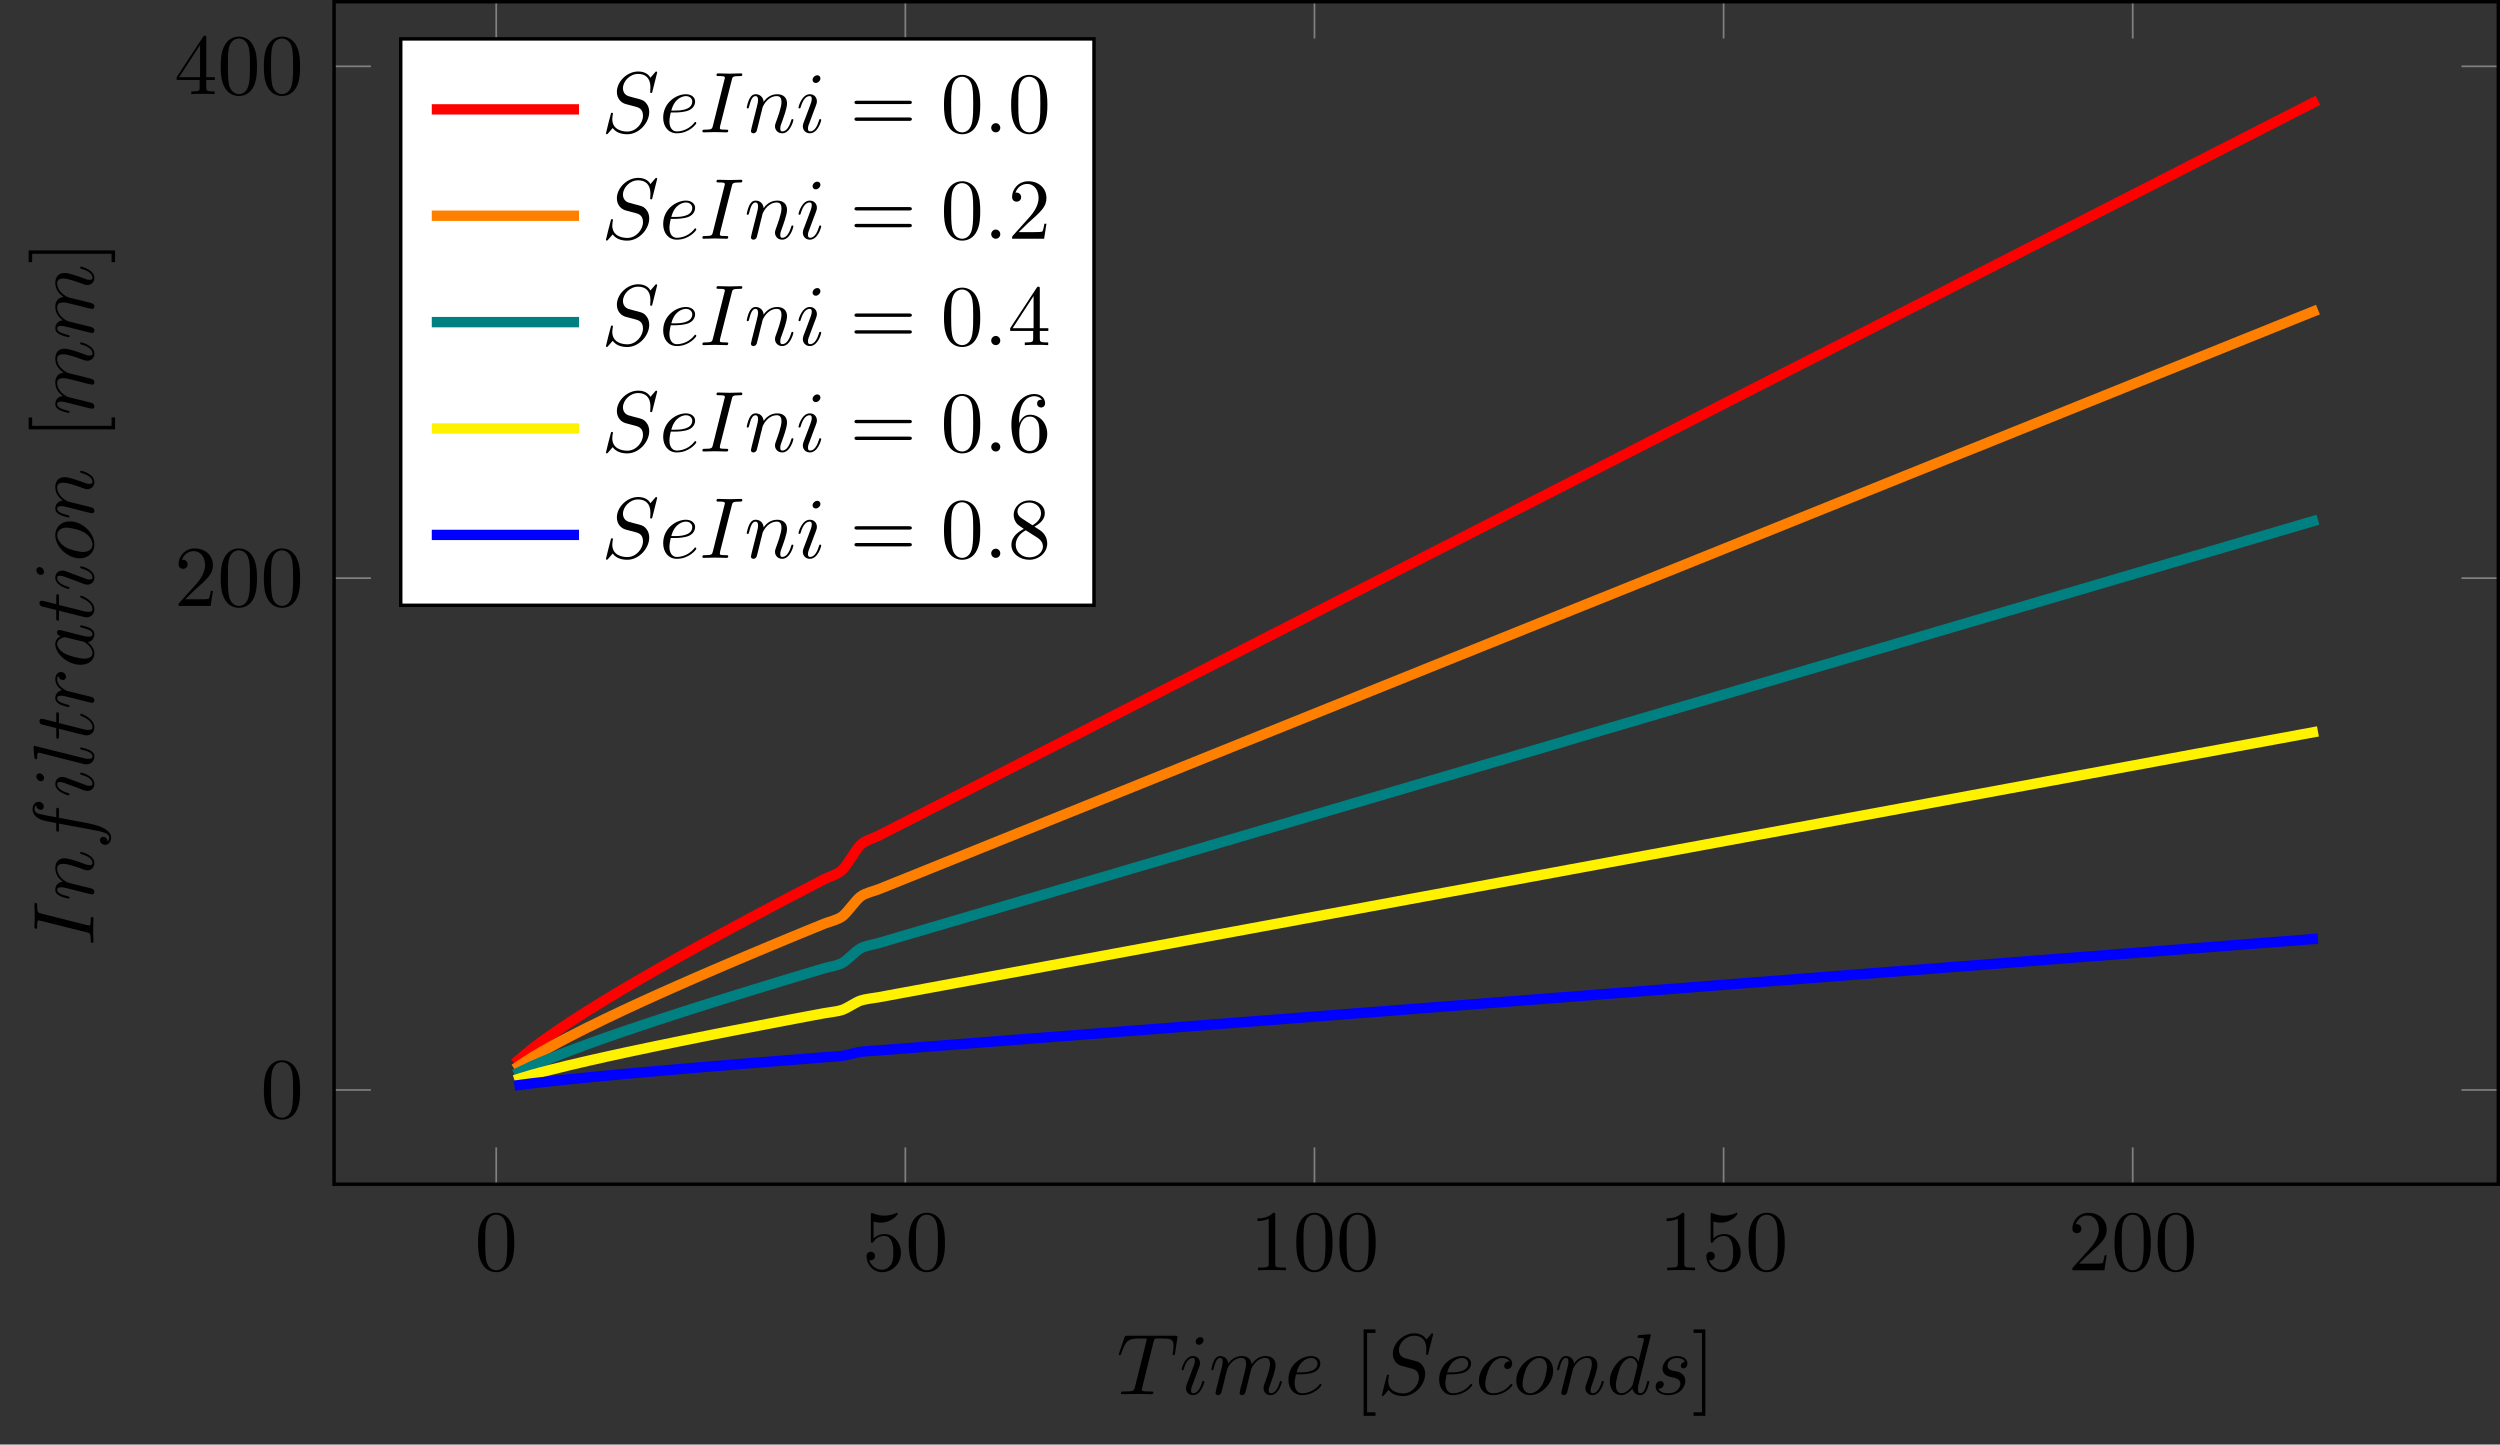 <?xml version="1.0" encoding="UTF-8"?>
<svg xmlns="http://www.w3.org/2000/svg" xmlns:xlink="http://www.w3.org/1999/xlink" width="288.758pt" height="166.845pt" viewBox="0 0 288.758 166.845" version="1.1">
<rect x="0" y="0" width="288.758" height="166.845" fill="#333333" stroke="none"/>
<defs>
<g>
<symbol overflow="visible" id="glyph0-0">
<path style="stroke:none;" d=""/>
</symbol>
<symbol overflow="visible" id="glyph0-1">
<path style="stroke:none;" d="M 4.578 -3.188 C 4.578 -3.984 4.531 -4.781 4.188 -5.516 C 3.734 -6.484 2.906 -6.641 2.5 -6.641 C 1.891 -6.641 1.172 -6.375 0.75 -5.453 C 0.438 -4.766 0.391 -3.984 0.391 -3.188 C 0.391 -2.438 0.422 -1.547 0.844 -0.781 C 1.266 0.016 2 0.219 2.484 0.219 C 3.016 0.219 3.781 0.016 4.219 -0.938 C 4.531 -1.625 4.578 -2.406 4.578 -3.188 Z M 2.484 0 C 2.094 0 1.5 -0.25 1.328 -1.203 C 1.219 -1.797 1.219 -2.719 1.219 -3.312 C 1.219 -3.953 1.219 -4.609 1.297 -5.141 C 1.484 -6.328 2.234 -6.422 2.484 -6.422 C 2.812 -6.422 3.469 -6.234 3.656 -5.25 C 3.766 -4.688 3.766 -3.938 3.766 -3.312 C 3.766 -2.562 3.766 -1.891 3.656 -1.25 C 3.5 -0.297 2.938 0 2.484 0 Z M 2.484 0 "/>
</symbol>
<symbol overflow="visible" id="glyph0-2">
<path style="stroke:none;" d="M 4.469 -2 C 4.469 -3.188 3.656 -4.188 2.578 -4.188 C 2.109 -4.188 1.672 -4.031 1.312 -3.672 L 1.312 -5.625 C 1.516 -5.562 1.844 -5.5 2.156 -5.5 C 3.391 -5.5 4.094 -6.406 4.094 -6.531 C 4.094 -6.594 4.062 -6.641 3.984 -6.641 C 3.984 -6.641 3.953 -6.641 3.906 -6.609 C 3.703 -6.516 3.219 -6.312 2.547 -6.312 C 2.156 -6.312 1.688 -6.391 1.219 -6.594 C 1.141 -6.625 1.125 -6.625 1.109 -6.625 C 1 -6.625 1 -6.547 1 -6.391 L 1 -3.438 C 1 -3.266 1 -3.188 1.141 -3.188 C 1.219 -3.188 1.234 -3.203 1.281 -3.266 C 1.391 -3.422 1.75 -3.969 2.562 -3.969 C 3.078 -3.969 3.328 -3.516 3.406 -3.328 C 3.562 -2.953 3.594 -2.578 3.594 -2.078 C 3.594 -1.719 3.594 -1.125 3.344 -0.703 C 3.109 -0.312 2.734 -0.062 2.281 -0.062 C 1.562 -0.062 0.984 -0.594 0.812 -1.172 C 0.844 -1.172 0.875 -1.156 0.984 -1.156 C 1.312 -1.156 1.484 -1.406 1.484 -1.641 C 1.484 -1.891 1.312 -2.141 0.984 -2.141 C 0.844 -2.141 0.5 -2.062 0.5 -1.609 C 0.5 -0.75 1.188 0.219 2.297 0.219 C 3.453 0.219 4.469 -0.734 4.469 -2 Z M 4.469 -2 "/>
</symbol>
<symbol overflow="visible" id="glyph0-3">
<path style="stroke:none;" d="M 2.938 -6.375 C 2.938 -6.625 2.938 -6.641 2.703 -6.641 C 2.078 -6 1.203 -6 0.891 -6 L 0.891 -5.688 C 1.094 -5.688 1.672 -5.688 2.188 -5.953 L 2.188 -0.781 C 2.188 -0.422 2.156 -0.312 1.266 -0.312 L 0.953 -0.312 L 0.953 0 C 1.297 -0.031 2.156 -0.031 2.562 -0.031 C 2.953 -0.031 3.828 -0.031 4.172 0 L 4.172 -0.312 L 3.859 -0.312 C 2.953 -0.312 2.938 -0.422 2.938 -0.781 Z M 2.938 -6.375 "/>
</symbol>
<symbol overflow="visible" id="glyph0-4">
<path style="stroke:none;" d="M 1.266 -0.766 L 2.328 -1.797 C 3.875 -3.172 4.469 -3.703 4.469 -4.703 C 4.469 -5.844 3.578 -6.641 2.359 -6.641 C 1.234 -6.641 0.5 -5.719 0.5 -4.828 C 0.5 -4.281 1 -4.281 1.031 -4.281 C 1.203 -4.281 1.547 -4.391 1.547 -4.812 C 1.547 -5.062 1.359 -5.328 1.016 -5.328 C 0.938 -5.328 0.922 -5.328 0.891 -5.312 C 1.109 -5.969 1.656 -6.328 2.234 -6.328 C 3.141 -6.328 3.562 -5.516 3.562 -4.703 C 3.562 -3.906 3.078 -3.125 2.516 -2.5 L 0.609 -0.375 C 0.5 -0.266 0.5 -0.234 0.5 0 L 4.203 0 L 4.469 -1.734 L 4.234 -1.734 C 4.172 -1.438 4.109 -1 4 -0.844 C 3.938 -0.766 3.281 -0.766 3.062 -0.766 Z M 1.266 -0.766 "/>
</symbol>
<symbol overflow="visible" id="glyph0-5">
<path style="stroke:none;" d="M 2.938 -1.641 L 2.938 -0.781 C 2.938 -0.422 2.906 -0.312 2.172 -0.312 L 1.969 -0.312 L 1.969 0 C 2.375 -0.031 2.891 -0.031 3.312 -0.031 C 3.734 -0.031 4.25 -0.031 4.672 0 L 4.672 -0.312 L 4.453 -0.312 C 3.719 -0.312 3.703 -0.422 3.703 -0.781 L 3.703 -1.641 L 4.688 -1.641 L 4.688 -1.953 L 3.703 -1.953 L 3.703 -6.484 C 3.703 -6.688 3.703 -6.75 3.531 -6.75 C 3.453 -6.75 3.422 -6.75 3.344 -6.625 L 0.281 -1.953 L 0.281 -1.641 Z M 2.984 -1.953 L 0.562 -1.953 L 2.984 -5.672 Z M 2.984 -1.953 "/>
</symbol>
<symbol overflow="visible" id="glyph0-6">
<path style="stroke:none;" d="M 2.547 2.5 L 2.547 2.094 L 1.578 2.094 L 1.578 -7.078 L 2.547 -7.078 L 2.547 -7.484 L 1.172 -7.484 L 1.172 2.5 Z M 2.547 2.5 "/>
</symbol>
<symbol overflow="visible" id="glyph0-7">
<path style="stroke:none;" d="M 1.578 -7.484 L 0.219 -7.484 L 0.219 -7.078 L 1.188 -7.078 L 1.188 2.094 L 0.219 2.094 L 0.219 2.5 L 1.578 2.5 Z M 1.578 -7.484 "/>
</symbol>
<symbol overflow="visible" id="glyph0-8">
<path style="stroke:none;" d="M 6.844 -3.266 C 7 -3.266 7.188 -3.266 7.188 -3.453 C 7.188 -3.656 7 -3.656 6.859 -3.656 L 0.891 -3.656 C 0.75 -3.656 0.562 -3.656 0.562 -3.453 C 0.562 -3.266 0.75 -3.266 0.891 -3.266 Z M 6.859 -1.328 C 7 -1.328 7.188 -1.328 7.188 -1.531 C 7.188 -1.719 7 -1.719 6.844 -1.719 L 0.891 -1.719 C 0.75 -1.719 0.562 -1.719 0.562 -1.531 C 0.562 -1.328 0.75 -1.328 0.891 -1.328 Z M 6.859 -1.328 "/>
</symbol>
<symbol overflow="visible" id="glyph0-9">
<path style="stroke:none;" d="M 1.312 -3.266 L 1.312 -3.516 C 1.312 -6.031 2.547 -6.391 3.062 -6.391 C 3.297 -6.391 3.719 -6.328 3.938 -5.984 C 3.781 -5.984 3.391 -5.984 3.391 -5.547 C 3.391 -5.234 3.625 -5.078 3.844 -5.078 C 4 -5.078 4.312 -5.172 4.312 -5.562 C 4.312 -6.156 3.875 -6.641 3.047 -6.641 C 1.766 -6.641 0.422 -5.359 0.422 -3.156 C 0.422 -0.484 1.578 0.219 2.5 0.219 C 3.609 0.219 4.562 -0.719 4.562 -2.031 C 4.562 -3.297 3.672 -4.25 2.562 -4.25 C 1.891 -4.25 1.516 -3.75 1.312 -3.266 Z M 2.5 -0.062 C 1.875 -0.062 1.578 -0.656 1.516 -0.812 C 1.328 -1.281 1.328 -2.078 1.328 -2.25 C 1.328 -3.031 1.656 -4.031 2.547 -4.031 C 2.719 -4.031 3.172 -4.031 3.484 -3.406 C 3.656 -3.047 3.656 -2.531 3.656 -2.047 C 3.656 -1.562 3.656 -1.062 3.484 -0.703 C 3.188 -0.109 2.734 -0.062 2.5 -0.062 Z M 2.5 -0.062 "/>
</symbol>
<symbol overflow="visible" id="glyph0-10">
<path style="stroke:none;" d="M 1.625 -4.562 C 1.172 -4.859 1.125 -5.188 1.125 -5.359 C 1.125 -5.969 1.781 -6.391 2.484 -6.391 C 3.203 -6.391 3.844 -5.875 3.844 -5.156 C 3.844 -4.578 3.453 -4.109 2.859 -3.766 Z M 3.078 -3.609 C 3.797 -3.984 4.281 -4.5 4.281 -5.156 C 4.281 -6.078 3.406 -6.641 2.5 -6.641 C 1.5 -6.641 0.688 -5.906 0.688 -4.969 C 0.688 -4.797 0.703 -4.344 1.125 -3.875 C 1.234 -3.766 1.609 -3.516 1.859 -3.344 C 1.281 -3.047 0.422 -2.5 0.422 -1.5 C 0.422 -0.453 1.438 0.219 2.484 0.219 C 3.609 0.219 4.562 -0.609 4.562 -1.672 C 4.562 -2.031 4.453 -2.484 4.062 -2.906 C 3.875 -3.109 3.719 -3.203 3.078 -3.609 Z M 2.078 -3.188 L 3.312 -2.406 C 3.594 -2.219 4.062 -1.922 4.062 -1.312 C 4.062 -0.578 3.312 -0.062 2.5 -0.062 C 1.641 -0.062 0.922 -0.672 0.922 -1.5 C 0.922 -2.078 1.234 -2.719 2.078 -3.188 Z M 2.078 -3.188 "/>
</symbol>
<symbol overflow="visible" id="glyph1-0">
<path style="stroke:none;" d=""/>
</symbol>
<symbol overflow="visible" id="glyph1-1">
<path style="stroke:none;" d="M 4.25 -6.047 C 4.328 -6.328 4.359 -6.391 4.484 -6.422 C 4.578 -6.438 4.906 -6.438 5.109 -6.438 C 6.125 -6.438 6.562 -6.406 6.562 -5.625 C 6.562 -5.469 6.531 -5.078 6.484 -4.828 C 6.484 -4.781 6.453 -4.672 6.453 -4.641 C 6.453 -4.578 6.484 -4.5 6.578 -4.5 C 6.688 -4.5 6.703 -4.578 6.734 -4.734 L 7 -6.469 C 7.016 -6.516 7.016 -6.609 7.016 -6.641 C 7.016 -6.75 6.922 -6.75 6.75 -6.75 L 1.219 -6.75 C 0.984 -6.75 0.969 -6.734 0.891 -6.547 L 0.297 -4.797 C 0.297 -4.781 0.234 -4.641 0.234 -4.609 C 0.234 -4.562 0.297 -4.5 0.359 -4.5 C 0.453 -4.5 0.469 -4.562 0.531 -4.719 C 1.062 -6.266 1.328 -6.438 2.797 -6.438 L 3.188 -6.438 C 3.469 -6.438 3.469 -6.406 3.469 -6.312 C 3.469 -6.266 3.438 -6.141 3.422 -6.109 L 2.094 -0.781 C 2 -0.422 1.969 -0.312 0.906 -0.312 C 0.547 -0.312 0.484 -0.312 0.484 -0.125 C 0.484 0 0.594 0 0.656 0 C 0.922 0 1.203 -0.016 1.469 -0.016 C 1.75 -0.016 2.047 -0.031 2.328 -0.031 C 2.609 -0.031 2.875 -0.016 3.156 -0.016 C 3.438 -0.016 3.734 0 4.016 0 C 4.109 0 4.234 0 4.234 -0.203 C 4.234 -0.312 4.156 -0.312 3.891 -0.312 C 3.656 -0.312 3.516 -0.312 3.266 -0.328 C 2.969 -0.359 2.891 -0.391 2.891 -0.547 C 2.891 -0.562 2.891 -0.609 2.938 -0.75 Z M 4.25 -6.047 "/>
</symbol>
<symbol overflow="visible" id="glyph1-2">
<path style="stroke:none;" d="M 2.828 -6.234 C 2.828 -6.438 2.688 -6.594 2.469 -6.594 C 2.188 -6.594 1.922 -6.328 1.922 -6.062 C 1.922 -5.875 2.062 -5.703 2.297 -5.703 C 2.531 -5.703 2.828 -5.938 2.828 -6.234 Z M 2.078 -2.484 C 2.188 -2.766 2.188 -2.797 2.297 -3.062 C 2.375 -3.266 2.422 -3.406 2.422 -3.594 C 2.422 -4.031 2.109 -4.406 1.609 -4.406 C 0.672 -4.406 0.297 -2.953 0.297 -2.875 C 0.297 -2.766 0.391 -2.766 0.406 -2.766 C 0.516 -2.766 0.516 -2.797 0.562 -2.953 C 0.844 -3.891 1.234 -4.188 1.578 -4.188 C 1.656 -4.188 1.828 -4.188 1.828 -3.875 C 1.828 -3.656 1.75 -3.453 1.719 -3.344 C 1.641 -3.094 1.188 -1.938 1.031 -1.5 C 0.922 -1.25 0.797 -0.922 0.797 -0.703 C 0.797 -0.234 1.141 0.109 1.609 0.109 C 2.547 0.109 2.922 -1.328 2.922 -1.422 C 2.922 -1.531 2.828 -1.531 2.797 -1.531 C 2.703 -1.531 2.703 -1.5 2.656 -1.344 C 2.469 -0.719 2.141 -0.109 1.641 -0.109 C 1.469 -0.109 1.391 -0.203 1.391 -0.438 C 1.391 -0.688 1.453 -0.828 1.688 -1.438 Z M 2.078 -2.484 "/>
</symbol>
<symbol overflow="visible" id="glyph1-3">
<path style="stroke:none;" d="M 0.875 -0.594 C 0.844 -0.438 0.781 -0.203 0.781 -0.156 C 0.781 0.016 0.922 0.109 1.078 0.109 C 1.203 0.109 1.375 0.031 1.453 -0.172 C 1.453 -0.188 1.578 -0.656 1.641 -0.906 L 1.859 -1.797 C 1.906 -2.031 1.969 -2.25 2.031 -2.469 C 2.062 -2.641 2.141 -2.938 2.156 -2.969 C 2.297 -3.281 2.828 -4.188 3.781 -4.188 C 4.234 -4.188 4.312 -3.812 4.312 -3.484 C 4.312 -3.234 4.25 -2.953 4.172 -2.656 L 3.891 -1.5 L 3.688 -0.75 C 3.656 -0.547 3.562 -0.203 3.562 -0.156 C 3.562 0.016 3.703 0.109 3.844 0.109 C 4.156 0.109 4.219 -0.141 4.297 -0.453 C 4.438 -1.016 4.812 -2.469 4.891 -2.859 C 4.922 -2.984 5.453 -4.188 6.547 -4.188 C 6.969 -4.188 7.078 -3.844 7.078 -3.484 C 7.078 -2.922 6.656 -1.781 6.453 -1.25 C 6.375 -1.016 6.328 -0.906 6.328 -0.703 C 6.328 -0.234 6.672 0.109 7.141 0.109 C 8.078 0.109 8.453 -1.344 8.453 -1.422 C 8.453 -1.531 8.359 -1.531 8.328 -1.531 C 8.234 -1.531 8.234 -1.5 8.188 -1.344 C 8.031 -0.812 7.719 -0.109 7.172 -0.109 C 7 -0.109 6.922 -0.203 6.922 -0.438 C 6.922 -0.688 7.016 -0.922 7.109 -1.141 C 7.297 -1.672 7.719 -2.766 7.719 -3.344 C 7.719 -3.984 7.312 -4.406 6.562 -4.406 C 5.828 -4.406 5.312 -3.969 4.938 -3.438 C 4.938 -3.562 4.906 -3.906 4.625 -4.141 C 4.375 -4.359 4.062 -4.406 3.812 -4.406 C 2.906 -4.406 2.422 -3.766 2.25 -3.531 C 2.203 -4.109 1.781 -4.406 1.328 -4.406 C 0.875 -4.406 0.688 -4.016 0.594 -3.844 C 0.422 -3.484 0.297 -2.906 0.297 -2.875 C 0.297 -2.766 0.391 -2.766 0.406 -2.766 C 0.516 -2.766 0.516 -2.781 0.578 -3 C 0.75 -3.703 0.953 -4.188 1.312 -4.188 C 1.469 -4.188 1.609 -4.109 1.609 -3.734 C 1.609 -3.516 1.578 -3.406 1.453 -2.891 Z M 0.875 -0.594 "/>
</symbol>
<symbol overflow="visible" id="glyph1-4">
<path style="stroke:none;" d="M 1.859 -2.297 C 2.156 -2.297 2.891 -2.328 3.391 -2.531 C 4.094 -2.828 4.141 -3.422 4.141 -3.562 C 4.141 -4 3.766 -4.406 3.078 -4.406 C 1.969 -4.406 0.453 -3.438 0.453 -1.688 C 0.453 -0.672 1.047 0.109 2.031 0.109 C 3.453 0.109 4.281 -0.953 4.281 -1.062 C 4.281 -1.125 4.234 -1.203 4.172 -1.203 C 4.109 -1.203 4.094 -1.172 4.031 -1.094 C 3.25 -0.109 2.156 -0.109 2.047 -0.109 C 1.266 -0.109 1.172 -0.953 1.172 -1.266 C 1.172 -1.391 1.188 -1.688 1.328 -2.297 Z M 1.391 -2.516 C 1.781 -4.031 2.812 -4.188 3.078 -4.188 C 3.531 -4.188 3.812 -3.891 3.812 -3.562 C 3.812 -2.516 2.219 -2.516 1.797 -2.516 Z M 1.391 -2.516 "/>
</symbol>
<symbol overflow="visible" id="glyph1-5">
<path style="stroke:none;" d="M 6.438 -6.922 C 6.438 -6.953 6.406 -7.031 6.312 -7.031 C 6.266 -7.031 6.266 -7.016 6.141 -6.875 L 5.656 -6.312 C 5.406 -6.781 4.891 -7.031 4.234 -7.031 C 2.969 -7.031 1.781 -5.875 1.781 -4.672 C 1.781 -3.875 2.297 -3.406 2.812 -3.266 L 3.875 -2.984 C 4.25 -2.891 4.797 -2.734 4.797 -1.922 C 4.797 -1.031 3.984 -0.094 3 -0.094 C 2.359 -0.094 1.25 -0.312 1.25 -1.547 C 1.25 -1.781 1.312 -2.031 1.312 -2.078 C 1.328 -2.125 1.328 -2.141 1.328 -2.156 C 1.328 -2.25 1.266 -2.266 1.219 -2.266 C 1.172 -2.266 1.141 -2.25 1.109 -2.219 C 1.078 -2.188 0.516 0.094 0.516 0.125 C 0.516 0.172 0.562 0.219 0.625 0.219 C 0.672 0.219 0.688 0.203 0.812 0.062 L 1.297 -0.5 C 1.719 0.078 2.406 0.219 2.984 0.219 C 4.344 0.219 5.516 -1.109 5.516 -2.344 C 5.516 -3.031 5.172 -3.375 5.031 -3.516 C 4.797 -3.734 4.641 -3.781 3.766 -4 C 3.531 -4.062 3.188 -4.172 3.094 -4.188 C 2.828 -4.281 2.484 -4.562 2.484 -5.094 C 2.484 -5.906 3.281 -6.75 4.234 -6.75 C 5.047 -6.75 5.656 -6.312 5.656 -5.203 C 5.656 -4.891 5.625 -4.703 5.625 -4.641 C 5.625 -4.641 5.625 -4.547 5.734 -4.547 C 5.844 -4.547 5.859 -4.578 5.891 -4.75 Z M 6.438 -6.922 "/>
</symbol>
<symbol overflow="visible" id="glyph1-6">
<path style="stroke:none;" d="M 3.953 -3.781 C 3.781 -3.781 3.656 -3.781 3.516 -3.656 C 3.344 -3.5 3.328 -3.328 3.328 -3.266 C 3.328 -3.016 3.516 -2.906 3.703 -2.906 C 3.984 -2.906 4.25 -3.156 4.25 -3.547 C 4.25 -4.031 3.781 -4.406 3.078 -4.406 C 1.734 -4.406 0.406 -2.984 0.406 -1.578 C 0.406 -0.672 0.984 0.109 2.031 0.109 C 3.453 0.109 4.281 -0.953 4.281 -1.062 C 4.281 -1.125 4.234 -1.203 4.172 -1.203 C 4.109 -1.203 4.094 -1.172 4.031 -1.094 C 3.25 -0.109 2.156 -0.109 2.047 -0.109 C 1.422 -0.109 1.141 -0.594 1.141 -1.203 C 1.141 -1.609 1.344 -2.578 1.688 -3.188 C 2 -3.766 2.547 -4.188 3.094 -4.188 C 3.422 -4.188 3.812 -4.062 3.953 -3.781 Z M 3.953 -3.781 "/>
</symbol>
<symbol overflow="visible" id="glyph1-7">
<path style="stroke:none;" d="M 4.672 -2.719 C 4.672 -3.766 3.984 -4.406 3.078 -4.406 C 1.75 -4.406 0.406 -2.984 0.406 -1.578 C 0.406 -0.594 1.078 0.109 2 0.109 C 3.328 0.109 4.672 -1.266 4.672 -2.719 Z M 2.016 -0.109 C 1.578 -0.109 1.141 -0.422 1.141 -1.203 C 1.141 -1.688 1.406 -2.766 1.719 -3.266 C 2.219 -4.031 2.797 -4.188 3.078 -4.188 C 3.656 -4.188 3.953 -3.703 3.953 -3.109 C 3.953 -2.719 3.75 -1.672 3.375 -1.031 C 3.016 -0.453 2.469 -0.109 2.016 -0.109 Z M 2.016 -0.109 "/>
</symbol>
<symbol overflow="visible" id="glyph1-8">
<path style="stroke:none;" d="M 0.875 -0.594 C 0.844 -0.438 0.781 -0.203 0.781 -0.156 C 0.781 0.016 0.922 0.109 1.078 0.109 C 1.203 0.109 1.375 0.031 1.453 -0.172 C 1.453 -0.188 1.578 -0.656 1.641 -0.906 L 1.859 -1.797 C 1.906 -2.031 1.969 -2.25 2.031 -2.469 C 2.062 -2.641 2.141 -2.938 2.156 -2.969 C 2.297 -3.281 2.828 -4.188 3.781 -4.188 C 4.234 -4.188 4.312 -3.812 4.312 -3.484 C 4.312 -2.875 3.828 -1.594 3.672 -1.172 C 3.578 -0.938 3.562 -0.812 3.562 -0.703 C 3.562 -0.234 3.922 0.109 4.391 0.109 C 5.328 0.109 5.688 -1.344 5.688 -1.422 C 5.688 -1.531 5.609 -1.531 5.578 -1.531 C 5.469 -1.531 5.469 -1.5 5.422 -1.344 C 5.219 -0.672 4.891 -0.109 4.406 -0.109 C 4.234 -0.109 4.172 -0.203 4.172 -0.438 C 4.172 -0.688 4.25 -0.922 4.344 -1.141 C 4.531 -1.672 4.953 -2.766 4.953 -3.344 C 4.953 -4 4.531 -4.406 3.812 -4.406 C 2.906 -4.406 2.422 -3.766 2.25 -3.531 C 2.203 -4.094 1.797 -4.406 1.328 -4.406 C 0.875 -4.406 0.688 -4.016 0.594 -3.844 C 0.422 -3.5 0.297 -2.906 0.297 -2.875 C 0.297 -2.766 0.391 -2.766 0.406 -2.766 C 0.516 -2.766 0.516 -2.781 0.578 -3 C 0.75 -3.703 0.953 -4.188 1.312 -4.188 C 1.5 -4.188 1.609 -4.062 1.609 -3.734 C 1.609 -3.516 1.578 -3.406 1.453 -2.891 Z M 0.875 -0.594 "/>
</symbol>
<symbol overflow="visible" id="glyph1-9">
<path style="stroke:none;" d="M 5.141 -6.812 C 5.141 -6.812 5.141 -6.922 5.016 -6.922 C 4.859 -6.922 3.922 -6.828 3.75 -6.812 C 3.672 -6.797 3.609 -6.75 3.609 -6.625 C 3.609 -6.5 3.703 -6.5 3.844 -6.5 C 4.328 -6.5 4.344 -6.438 4.344 -6.328 L 4.312 -6.125 L 3.719 -3.766 C 3.531 -4.141 3.25 -4.406 2.797 -4.406 C 1.641 -4.406 0.406 -2.938 0.406 -1.484 C 0.406 -0.547 0.953 0.109 1.719 0.109 C 1.922 0.109 2.422 0.062 3.016 -0.641 C 3.094 -0.219 3.453 0.109 3.922 0.109 C 4.281 0.109 4.5 -0.125 4.672 -0.438 C 4.828 -0.797 4.969 -1.406 4.969 -1.422 C 4.969 -1.531 4.875 -1.531 4.844 -1.531 C 4.75 -1.531 4.734 -1.484 4.703 -1.344 C 4.531 -0.703 4.359 -0.109 3.953 -0.109 C 3.672 -0.109 3.656 -0.375 3.656 -0.562 C 3.656 -0.812 3.672 -0.875 3.703 -1.047 Z M 3.078 -1.188 C 3.016 -1 3.016 -0.984 2.875 -0.812 C 2.438 -0.266 2.031 -0.109 1.75 -0.109 C 1.25 -0.109 1.109 -0.656 1.109 -1.047 C 1.109 -1.547 1.422 -2.766 1.656 -3.234 C 1.969 -3.812 2.406 -4.188 2.812 -4.188 C 3.453 -4.188 3.594 -3.375 3.594 -3.312 C 3.594 -3.25 3.578 -3.188 3.562 -3.141 Z M 3.078 -1.188 "/>
</symbol>
<symbol overflow="visible" id="glyph1-10">
<path style="stroke:none;" d="M 3.891 -3.734 C 3.625 -3.719 3.422 -3.5 3.422 -3.281 C 3.422 -3.141 3.516 -2.984 3.734 -2.984 C 3.953 -2.984 4.188 -3.156 4.188 -3.547 C 4.188 -4 3.766 -4.406 3 -4.406 C 1.688 -4.406 1.312 -3.391 1.312 -2.953 C 1.312 -2.172 2.047 -2.031 2.344 -1.969 C 2.859 -1.859 3.375 -1.75 3.375 -1.203 C 3.375 -0.953 3.156 -0.109 1.953 -0.109 C 1.812 -0.109 1.047 -0.109 0.812 -0.641 C 1.203 -0.594 1.453 -0.891 1.453 -1.172 C 1.453 -1.391 1.281 -1.516 1.078 -1.516 C 0.812 -1.516 0.516 -1.312 0.516 -0.859 C 0.516 -0.297 1.094 0.109 1.938 0.109 C 3.562 0.109 3.953 -1.094 3.953 -1.547 C 3.953 -1.906 3.766 -2.156 3.641 -2.266 C 3.375 -2.547 3.078 -2.609 2.641 -2.688 C 2.281 -2.766 1.891 -2.844 1.891 -3.297 C 1.891 -3.578 2.125 -4.188 3 -4.188 C 3.25 -4.188 3.75 -4.109 3.891 -3.734 Z M 3.891 -3.734 "/>
</symbol>
<symbol overflow="visible" id="glyph1-11">
<path style="stroke:none;" d="M 3.734 -6.047 C 3.812 -6.406 3.844 -6.5 4.641 -6.5 C 4.875 -6.5 4.953 -6.5 4.953 -6.688 C 4.953 -6.812 4.844 -6.812 4.812 -6.812 C 4.516 -6.812 3.781 -6.781 3.484 -6.781 C 3.188 -6.781 2.469 -6.812 2.156 -6.812 C 2.094 -6.812 1.969 -6.812 1.969 -6.609 C 1.969 -6.5 2.047 -6.5 2.25 -6.5 C 2.656 -6.5 2.938 -6.5 2.938 -6.312 C 2.938 -6.266 2.938 -6.234 2.906 -6.156 L 1.562 -0.781 C 1.469 -0.406 1.453 -0.312 0.656 -0.312 C 0.422 -0.312 0.344 -0.312 0.344 -0.109 C 0.344 0 0.453 0 0.484 0 C 0.781 0 1.5 -0.031 1.797 -0.031 C 2.094 -0.031 2.828 0 3.125 0 C 3.203 0 3.328 0 3.328 -0.188 C 3.328 -0.312 3.25 -0.312 3.031 -0.312 C 2.844 -0.312 2.797 -0.312 2.609 -0.328 C 2.391 -0.344 2.359 -0.391 2.359 -0.5 C 2.359 -0.578 2.375 -0.656 2.391 -0.734 Z M 3.734 -6.047 "/>
</symbol>
<symbol overflow="visible" id="glyph1-12">
<path style="stroke:none;" d="M 1.906 -0.531 C 1.906 -0.812 1.672 -1.062 1.391 -1.062 C 1.094 -1.062 0.859 -0.812 0.859 -0.531 C 0.859 -0.234 1.094 0 1.391 0 C 1.672 0 1.906 -0.234 1.906 -0.531 Z M 1.906 -0.531 "/>
</symbol>
<symbol overflow="visible" id="glyph2-0">
<path style="stroke:none;" d=""/>
</symbol>
<symbol overflow="visible" id="glyph2-1">
<path style="stroke:none;" d="M -6.047 -3.734 C -6.406 -3.812 -6.5 -3.844 -6.5 -4.641 C -6.5 -4.875 -6.5 -4.953 -6.688 -4.953 C -6.812 -4.953 -6.812 -4.844 -6.812 -4.812 C -6.812 -4.516 -6.781 -3.781 -6.781 -3.484 C -6.781 -3.188 -6.812 -2.469 -6.812 -2.156 C -6.812 -2.094 -6.812 -1.969 -6.609 -1.969 C -6.5 -1.969 -6.5 -2.047 -6.5 -2.25 C -6.5 -2.656 -6.5 -2.938 -6.312 -2.938 C -6.266 -2.938 -6.234 -2.938 -6.156 -2.906 L -0.781 -1.562 C -0.406 -1.469 -0.312 -1.453 -0.312 -0.656 C -0.312 -0.422 -0.312 -0.344 -0.109 -0.344 C 0 -0.344 0 -0.453 0 -0.484 C 0 -0.781 -0.031 -1.5 -0.031 -1.797 C -0.031 -2.094 0 -2.828 0 -3.125 C 0 -3.203 0 -3.328 -0.188 -3.328 C -0.312 -3.328 -0.312 -3.25 -0.312 -3.031 C -0.312 -2.844 -0.312 -2.797 -0.328 -2.609 C -0.344 -2.391 -0.391 -2.359 -0.5 -2.359 C -0.578 -2.359 -0.656 -2.375 -0.734 -2.391 Z M -6.047 -3.734 "/>
</symbol>
<symbol overflow="visible" id="glyph2-2">
<path style="stroke:none;" d="M -0.594 -0.875 C -0.438 -0.844 -0.203 -0.781 -0.156 -0.781 C 0.016 -0.781 0.109 -0.922 0.109 -1.078 C 0.109 -1.203 0.031 -1.375 -0.172 -1.453 C -0.188 -1.453 -0.656 -1.578 -0.906 -1.641 L -1.797 -1.859 C -2.031 -1.906 -2.25 -1.969 -2.469 -2.031 C -2.641 -2.062 -2.938 -2.141 -2.969 -2.156 C -3.281 -2.297 -4.188 -2.828 -4.188 -3.781 C -4.188 -4.234 -3.812 -4.312 -3.484 -4.312 C -2.875 -4.312 -1.594 -3.828 -1.172 -3.672 C -0.938 -3.578 -0.812 -3.562 -0.703 -3.562 C -0.234 -3.562 0.109 -3.922 0.109 -4.391 C 0.109 -5.328 -1.344 -5.688 -1.422 -5.688 C -1.531 -5.688 -1.531 -5.609 -1.531 -5.578 C -1.531 -5.469 -1.5 -5.469 -1.344 -5.422 C -0.672 -5.219 -0.109 -4.891 -0.109 -4.406 C -0.109 -4.234 -0.203 -4.172 -0.438 -4.172 C -0.688 -4.172 -0.922 -4.25 -1.141 -4.344 C -1.672 -4.531 -2.766 -4.953 -3.344 -4.953 C -4 -4.953 -4.406 -4.531 -4.406 -3.812 C -4.406 -2.906 -3.766 -2.422 -3.531 -2.25 C -4.094 -2.203 -4.406 -1.797 -4.406 -1.328 C -4.406 -0.875 -4.016 -0.688 -3.844 -0.594 C -3.5 -0.422 -2.906 -0.297 -2.875 -0.297 C -2.766 -0.297 -2.766 -0.391 -2.766 -0.406 C -2.766 -0.516 -2.781 -0.516 -3 -0.578 C -3.703 -0.75 -4.188 -0.953 -4.188 -1.312 C -4.188 -1.5 -4.062 -1.609 -3.734 -1.609 C -3.516 -1.609 -3.406 -1.578 -2.891 -1.453 Z M -0.594 -0.875 "/>
</symbol>
<symbol overflow="visible" id="glyph2-3">
<path style="stroke:none;" d="M -3.984 -3.656 L -3.984 -4.516 C -3.984 -4.719 -3.984 -4.812 -4.188 -4.812 C -4.297 -4.812 -4.297 -4.719 -4.297 -4.547 L -4.297 -3.719 L -5.438 -3.922 C -5.641 -3.969 -6.344 -4.109 -6.469 -4.172 C -6.656 -4.25 -6.812 -4.422 -6.812 -4.641 C -6.812 -4.672 -6.812 -4.938 -6.625 -5.125 C -6.594 -4.688 -6.234 -4.578 -6.094 -4.578 C -5.859 -4.578 -5.734 -4.766 -5.734 -4.953 C -5.734 -5.219 -5.969 -5.5 -6.344 -5.5 C -6.797 -5.5 -7.031 -5.047 -7.031 -4.641 C -7.031 -4.297 -6.844 -3.672 -5.859 -3.375 C -5.656 -3.312 -5.547 -3.281 -4.297 -3.047 L -4.297 -2.359 C -4.297 -2.156 -4.297 -2.047 -4.109 -2.047 C -3.984 -2.047 -3.984 -2.141 -3.984 -2.328 L -3.984 -2.984 L -0.047 -2.25 C 0.922 -2.062 1.828 -1.891 1.828 -1.375 C 1.828 -1.328 1.828 -1.094 1.641 -0.891 C 1.609 -1.359 1.25 -1.453 1.109 -1.453 C 0.875 -1.453 0.75 -1.266 0.75 -1.078 C 0.75 -0.812 0.984 -0.531 1.359 -0.531 C 1.797 -0.531 2.047 -0.969 2.047 -1.375 C 2.047 -1.922 1.453 -2.328 1.078 -2.5 C 0.453 -2.828 -0.75 -3.047 -0.828 -3.062 Z M -3.984 -3.656 "/>
</symbol>
<symbol overflow="visible" id="glyph2-4">
<path style="stroke:none;" d="M -6.234 -2.828 C -6.438 -2.828 -6.594 -2.688 -6.594 -2.469 C -6.594 -2.188 -6.328 -1.922 -6.062 -1.922 C -5.875 -1.922 -5.703 -2.062 -5.703 -2.297 C -5.703 -2.531 -5.938 -2.828 -6.234 -2.828 Z M -2.484 -2.078 C -2.766 -2.188 -2.797 -2.188 -3.062 -2.297 C -3.266 -2.375 -3.406 -2.422 -3.594 -2.422 C -4.031 -2.422 -4.406 -2.109 -4.406 -1.609 C -4.406 -0.672 -2.953 -0.297 -2.875 -0.297 C -2.766 -0.297 -2.766 -0.391 -2.766 -0.406 C -2.766 -0.516 -2.797 -0.516 -2.953 -0.562 C -3.891 -0.844 -4.188 -1.234 -4.188 -1.578 C -4.188 -1.656 -4.188 -1.828 -3.875 -1.828 C -3.656 -1.828 -3.453 -1.75 -3.344 -1.719 C -3.094 -1.641 -1.938 -1.188 -1.5 -1.031 C -1.25 -0.922 -0.922 -0.797 -0.703 -0.797 C -0.234 -0.797 0.109 -1.141 0.109 -1.609 C 0.109 -2.547 -1.328 -2.922 -1.422 -2.922 C -1.531 -2.922 -1.531 -2.828 -1.531 -2.797 C -1.531 -2.703 -1.5 -2.703 -1.344 -2.656 C -0.719 -2.469 -0.109 -2.141 -0.109 -1.641 C -0.109 -1.469 -0.203 -1.391 -0.438 -1.391 C -0.688 -1.391 -0.828 -1.453 -1.438 -1.688 Z M -2.484 -2.078 "/>
</symbol>
<symbol overflow="visible" id="glyph2-5">
<path style="stroke:none;" d="M -6.812 -2.578 C -6.812 -2.578 -6.922 -2.578 -6.922 -2.438 C -6.922 -2.219 -6.844 -1.484 -6.812 -1.219 C -6.812 -1.141 -6.797 -1.031 -6.609 -1.031 C -6.5 -1.031 -6.5 -1.141 -6.5 -1.281 C -6.5 -1.766 -6.406 -1.781 -6.328 -1.781 L -6.125 -1.75 L -1.141 -0.484 C -1.031 -0.453 -0.969 -0.438 -0.812 -0.438 C -0.234 -0.438 0.109 -0.875 0.109 -1.344 C 0.109 -1.672 -0.094 -1.922 -0.453 -2.094 C -0.828 -2.266 -1.406 -2.391 -1.422 -2.391 C -1.531 -2.391 -1.531 -2.297 -1.531 -2.266 C -1.531 -2.172 -1.484 -2.156 -1.344 -2.141 C -0.703 -1.969 -0.109 -1.781 -0.109 -1.375 C -0.109 -1.078 -0.422 -1.078 -0.562 -1.078 C -0.812 -1.078 -0.859 -1.094 -1.047 -1.141 Z M -6.812 -2.578 "/>
</symbol>
<symbol overflow="visible" id="glyph2-6">
<path style="stroke:none;" d="M -3.984 -2.047 L -3.984 -2.984 C -3.984 -3.188 -3.984 -3.297 -4.188 -3.297 C -4.297 -3.297 -4.297 -3.188 -4.297 -3.016 L -4.297 -2.141 C -5.719 -2.5 -5.906 -2.547 -5.969 -2.547 C -6.141 -2.547 -6.234 -2.422 -6.234 -2.25 C -6.234 -2.219 -6.234 -1.938 -5.875 -1.859 L -4.297 -1.469 L -4.297 -0.531 C -4.297 -0.328 -4.297 -0.234 -4.109 -0.234 C -3.984 -0.234 -3.984 -0.312 -3.984 -0.516 L -3.984 -1.391 C -1.156 -0.672 -0.984 -0.625 -0.812 -0.625 C -0.266 -0.625 0.109 -1 0.109 -1.547 C 0.109 -2.562 -1.344 -3.125 -1.422 -3.125 C -1.531 -3.125 -1.531 -3.047 -1.531 -3.016 C -1.531 -2.922 -1.5 -2.906 -1.391 -2.859 C -0.344 -2.438 -0.109 -1.906 -0.109 -1.562 C -0.109 -1.359 -0.234 -1.25 -0.562 -1.25 C -0.812 -1.25 -0.875 -1.281 -1.047 -1.312 Z M -3.984 -2.047 "/>
</symbol>
<symbol overflow="visible" id="glyph2-7">
<path style="stroke:none;" d="M -0.594 -0.875 C -0.438 -0.844 -0.203 -0.781 -0.156 -0.781 C 0.016 -0.781 0.109 -0.922 0.109 -1.078 C 0.109 -1.203 0.031 -1.375 -0.172 -1.453 C -0.203 -1.469 -1.562 -1.797 -1.75 -1.844 C -2.078 -1.922 -2.766 -2.109 -3.047 -2.156 C -3.172 -2.203 -3.641 -2.484 -3.859 -2.719 C -3.922 -2.797 -4.188 -3.094 -4.188 -3.516 C -4.188 -3.781 -4.062 -3.922 -4.062 -3.938 C -4.016 -3.641 -3.781 -3.422 -3.516 -3.422 C -3.359 -3.422 -3.172 -3.531 -3.172 -3.797 C -3.172 -4.062 -3.406 -4.344 -3.766 -4.344 C -4.109 -4.344 -4.406 -4.031 -4.406 -3.516 C -4.406 -2.875 -3.922 -2.438 -3.641 -2.25 C -4.094 -2.156 -4.406 -1.797 -4.406 -1.328 C -4.406 -0.875 -4.016 -0.688 -3.844 -0.594 C -3.5 -0.422 -2.906 -0.297 -2.875 -0.297 C -2.766 -0.297 -2.766 -0.391 -2.766 -0.406 C -2.766 -0.516 -2.781 -0.516 -3 -0.578 C -3.703 -0.75 -4.188 -0.953 -4.188 -1.312 C -4.188 -1.469 -4.109 -1.609 -3.734 -1.609 C -3.516 -1.609 -3.406 -1.578 -2.891 -1.453 Z M -0.594 -0.875 "/>
</symbol>
<symbol overflow="visible" id="glyph2-8">
<path style="stroke:none;" d="M -3.766 -3.719 C -4.141 -3.531 -4.406 -3.25 -4.406 -2.797 C -4.406 -1.641 -2.938 -0.406 -1.484 -0.406 C -0.547 -0.406 0.109 -0.953 0.109 -1.719 C 0.109 -1.922 0.062 -2.422 -0.641 -3.016 C -0.219 -3.094 0.109 -3.453 0.109 -3.922 C 0.109 -4.281 -0.125 -4.5 -0.438 -4.672 C -0.797 -4.828 -1.406 -4.969 -1.422 -4.969 C -1.531 -4.969 -1.531 -4.875 -1.531 -4.844 C -1.531 -4.75 -1.484 -4.734 -1.344 -4.703 C -0.703 -4.531 -0.109 -4.359 -0.109 -3.953 C -0.109 -3.672 -0.375 -3.656 -0.562 -3.656 C -0.781 -3.656 -0.875 -3.672 -1.312 -3.781 C -1.719 -3.891 -1.828 -3.906 -2.203 -4 L -3.594 -4.359 C -3.875 -4.422 -3.891 -4.422 -3.938 -4.422 C -4.109 -4.422 -4.203 -4.312 -4.203 -4.141 C -4.203 -3.891 -3.984 -3.75 -3.766 -3.719 Z M -1.188 -3.078 C -1 -3.016 -0.984 -3.016 -0.812 -2.875 C -0.266 -2.438 -0.109 -2.031 -0.109 -1.75 C -0.109 -1.25 -0.656 -1.109 -1.047 -1.109 C -1.547 -1.109 -2.766 -1.422 -3.234 -1.656 C -3.812 -1.969 -4.188 -2.406 -4.188 -2.812 C -4.188 -3.453 -3.375 -3.594 -3.312 -3.594 C -3.25 -3.594 -3.188 -3.578 -3.141 -3.562 Z M -1.188 -3.078 "/>
</symbol>
<symbol overflow="visible" id="glyph2-9">
<path style="stroke:none;" d="M -2.719 -4.672 C -3.766 -4.672 -4.406 -3.984 -4.406 -3.078 C -4.406 -1.75 -2.984 -0.406 -1.578 -0.406 C -0.594 -0.406 0.109 -1.078 0.109 -2 C 0.109 -3.328 -1.266 -4.672 -2.719 -4.672 Z M -0.109 -2.016 C -0.109 -1.578 -0.422 -1.141 -1.203 -1.141 C -1.688 -1.141 -2.766 -1.406 -3.266 -1.719 C -4.031 -2.219 -4.188 -2.797 -4.188 -3.078 C -4.188 -3.656 -3.703 -3.953 -3.109 -3.953 C -2.719 -3.953 -1.672 -3.75 -1.031 -3.375 C -0.453 -3.016 -0.109 -2.469 -0.109 -2.016 Z M -0.109 -2.016 "/>
</symbol>
<symbol overflow="visible" id="glyph2-10">
<path style="stroke:none;" d="M -0.594 -0.875 C -0.438 -0.844 -0.203 -0.781 -0.156 -0.781 C 0.016 -0.781 0.109 -0.922 0.109 -1.078 C 0.109 -1.203 0.031 -1.375 -0.172 -1.453 C -0.188 -1.453 -0.656 -1.578 -0.906 -1.641 L -1.797 -1.859 C -2.031 -1.906 -2.25 -1.969 -2.469 -2.031 C -2.641 -2.062 -2.938 -2.141 -2.969 -2.156 C -3.281 -2.297 -4.188 -2.828 -4.188 -3.781 C -4.188 -4.234 -3.812 -4.312 -3.484 -4.312 C -3.234 -4.312 -2.953 -4.25 -2.656 -4.172 L -1.5 -3.891 L -0.75 -3.688 C -0.547 -3.656 -0.203 -3.562 -0.156 -3.562 C 0.016 -3.562 0.109 -3.703 0.109 -3.844 C 0.109 -4.156 -0.141 -4.219 -0.453 -4.297 C -1.016 -4.438 -2.469 -4.812 -2.859 -4.891 C -2.984 -4.922 -4.188 -5.453 -4.188 -6.547 C -4.188 -6.969 -3.844 -7.078 -3.484 -7.078 C -2.922 -7.078 -1.781 -6.656 -1.25 -6.453 C -1.016 -6.375 -0.906 -6.328 -0.703 -6.328 C -0.234 -6.328 0.109 -6.672 0.109 -7.141 C 0.109 -8.078 -1.344 -8.453 -1.422 -8.453 C -1.531 -8.453 -1.531 -8.359 -1.531 -8.328 C -1.531 -8.234 -1.5 -8.234 -1.344 -8.188 C -0.812 -8.031 -0.109 -7.719 -0.109 -7.172 C -0.109 -7 -0.203 -6.922 -0.438 -6.922 C -0.688 -6.922 -0.922 -7.016 -1.141 -7.109 C -1.672 -7.297 -2.766 -7.719 -3.344 -7.719 C -3.984 -7.719 -4.406 -7.312 -4.406 -6.562 C -4.406 -5.828 -3.969 -5.312 -3.438 -4.938 C -3.562 -4.938 -3.906 -4.906 -4.141 -4.625 C -4.359 -4.375 -4.406 -4.062 -4.406 -3.812 C -4.406 -2.906 -3.766 -2.422 -3.531 -2.25 C -4.109 -2.203 -4.406 -1.781 -4.406 -1.328 C -4.406 -0.875 -4.016 -0.688 -3.844 -0.594 C -3.484 -0.422 -2.906 -0.297 -2.875 -0.297 C -2.766 -0.297 -2.766 -0.391 -2.766 -0.406 C -2.766 -0.516 -2.781 -0.516 -3 -0.578 C -3.703 -0.75 -4.188 -0.953 -4.188 -1.312 C -4.188 -1.469 -4.109 -1.609 -3.734 -1.609 C -3.516 -1.609 -3.406 -1.578 -2.891 -1.453 Z M -0.594 -0.875 "/>
</symbol>
<symbol overflow="visible" id="glyph3-0">
<path style="stroke:none;" d=""/>
</symbol>
<symbol overflow="visible" id="glyph3-1">
<path style="stroke:none;" d="M 2.5 -2.547 L 2.094 -2.547 L 2.094 -1.578 L -7.078 -1.578 L -7.078 -2.547 L -7.484 -2.547 L -7.484 -1.172 L 2.5 -1.172 Z M 2.5 -2.547 "/>
</symbol>
<symbol overflow="visible" id="glyph3-2">
<path style="stroke:none;" d="M -7.484 -1.578 L -7.484 -0.219 L -7.078 -0.219 L -7.078 -1.188 L 2.094 -1.188 L 2.094 -0.219 L 2.5 -0.219 L 2.5 -1.578 Z M -7.484 -1.578 "/>
</symbol>
</g>
<clipPath id="clip1">
  <path d="M 38 7 L 288.758 7 L 288.758 126 L 38 126 Z M 38 7 "/>
</clipPath>
<clipPath id="clip2">
  <path d="M 38 0 L 288.758 0 L 288.758 137 L 38 137 Z M 38 0 "/>
</clipPath>
<clipPath id="clip3">
  <path d="M 42 0.199 L 285 0.199 L 285 136.781 L 42 136.781 Z M 42 0.199 "/>
</clipPath>
<clipPath id="clip4">
  <path d="M 42 18 L 285 18 L 285 136.781 L 42 136.781 Z M 42 18 "/>
</clipPath>
<clipPath id="clip5">
  <path d="M 42 43 L 285 43 L 285 136.781 L 42 136.781 Z M 42 43 "/>
</clipPath>
<clipPath id="clip6">
  <path d="M 42 67 L 285 67 L 285 136.781 L 42 136.781 Z M 42 67 "/>
</clipPath>
<clipPath id="clip7">
  <path d="M 42 91 L 285 91 L 285 136.781 L 42 136.781 Z M 42 91 "/>
</clipPath>
</defs>
<g id="surface1">
<path style="fill:none;stroke-width:0.199;stroke-linecap:butt;stroke-linejoin:miter;stroke:rgb(50%,50%,50%);stroke-opacity:1;stroke-miterlimit:10;" d="M -2.103 -11.382 L -2.103 -7.132 M 45.151 -11.382 L 45.151 -7.132 M 92.405 -11.382 L 92.405 -7.132 M 139.663 -11.382 L 139.663 -7.132 M 186.917 -11.382 L 186.917 -7.132 M -2.103 125.2 L -2.103 120.95 M 45.151 125.2 L 45.151 120.95 M 92.405 125.2 L 92.405 120.95 M 139.663 125.2 L 139.663 120.95 M 186.917 125.2 L 186.917 120.95 " transform="matrix(1,0,0,-1,59.419,125.399)"/>
<g clip-path="url(#clip1)" clip-rule="nonzero">
<path style="fill:none;stroke-width:0.199;stroke-linecap:butt;stroke-linejoin:miter;stroke:rgb(50%,50%,50%);stroke-opacity:1;stroke-miterlimit:10;" d="M -20.833 -0.496 L -16.579 -0.496 M -20.833 58.622 L -16.579 58.622 M -20.833 117.739 L -16.579 117.739 M 229.143 -0.496 L 224.89 -0.496 M 229.143 58.622 L 224.89 58.622 M 229.143 117.739 L 224.89 117.739 " transform="matrix(1,0,0,-1,59.419,125.399)"/>
</g>
<g clip-path="url(#clip2)" clip-rule="nonzero">
<path style="fill:none;stroke-width:0.399;stroke-linecap:butt;stroke-linejoin:miter;stroke:rgb(0%,0%,0%);stroke-opacity:1;stroke-miterlimit:10;" d="M -20.833 -11.382 L -20.833 125.2 L 229.143 125.2 L 229.143 -11.382 Z M -20.833 -11.382 " transform="matrix(1,0,0,-1,59.419,125.399)"/>
</g>
<g style="fill:rgb(0%,0%,0%);fill-opacity:1;">
  <use xlink:href="#glyph0-1" x="54.824" y="146.722"/>
</g>
<g style="fill:rgb(0%,0%,0%);fill-opacity:1;">
  <use xlink:href="#glyph0-2" x="99.588" y="146.722"/>
  <use xlink:href="#glyph0-1" x="104.569" y="146.722"/>
</g>
<g style="fill:rgb(0%,0%,0%);fill-opacity:1;">
  <use xlink:href="#glyph0-3" x="144.353" y="146.722"/>
  <use xlink:href="#glyph0-1" x="149.334" y="146.722"/>
  <use xlink:href="#glyph0-1" x="154.316" y="146.722"/>
</g>
<g style="fill:rgb(0%,0%,0%);fill-opacity:1;">
  <use xlink:href="#glyph0-3" x="191.607" y="146.722"/>
  <use xlink:href="#glyph0-2" x="196.588" y="146.722"/>
  <use xlink:href="#glyph0-1" x="201.57" y="146.722"/>
</g>
<g style="fill:rgb(0%,0%,0%);fill-opacity:1;">
  <use xlink:href="#glyph0-4" x="238.862" y="146.722"/>
  <use xlink:href="#glyph0-1" x="243.843" y="146.722"/>
  <use xlink:href="#glyph0-1" x="248.825" y="146.722"/>
</g>
<g style="fill:rgb(0%,0%,0%);fill-opacity:1;">
  <use xlink:href="#glyph0-1" x="30.086" y="129.104"/>
</g>
<g style="fill:rgb(0%,0%,0%);fill-opacity:1;">
  <use xlink:href="#glyph0-4" x="20.123" y="69.987"/>
  <use xlink:href="#glyph0-1" x="25.104" y="69.987"/>
  <use xlink:href="#glyph0-1" x="30.086" y="69.987"/>
</g>
<g style="fill:rgb(0%,0%,0%);fill-opacity:1;">
  <use xlink:href="#glyph0-5" x="20.123" y="10.87"/>
  <use xlink:href="#glyph0-1" x="25.104" y="10.87"/>
  <use xlink:href="#glyph0-1" x="30.086" y="10.87"/>
</g>
<g clip-path="url(#clip3)" clip-rule="nonzero">
<path style="fill:none;stroke-width:1.196;stroke-linecap:butt;stroke-linejoin:miter;stroke:rgb(100%,0%,0%);stroke-opacity:1;stroke-miterlimit:10;" d="M -0.001 2.563 C -0.001 2.563 1.518 3.856 2.104 4.313 C 2.686 4.77 3.624 5.438 4.21 5.848 C 4.792 6.258 5.729 6.887 6.311 7.274 C 6.897 7.657 7.831 8.258 8.417 8.626 C 8.999 8.993 9.936 9.571 10.522 9.926 C 11.104 10.282 12.042 10.844 12.624 11.192 C 13.21 11.536 14.143 12.086 14.729 12.422 C 15.311 12.762 16.249 13.301 16.835 13.633 C 17.417 13.965 18.354 14.493 18.936 14.821 C 19.522 15.149 20.456 15.669 21.042 15.989 C 21.624 16.313 22.561 16.825 23.147 17.145 C 23.729 17.465 24.667 17.969 25.249 18.286 C 25.835 18.602 26.768 19.102 27.354 19.415 C 27.936 19.727 28.874 20.227 29.46 20.536 C 30.042 20.844 30.979 21.337 31.561 21.645 C 32.147 21.95 33.081 22.438 33.667 22.743 C 34.249 23.047 35.186 23.536 35.769 23.837 C 36.354 24.137 37.292 24.372 37.874 24.922 C 38.46 25.473 39.394 27.258 39.979 27.809 C 40.561 28.356 41.499 28.583 42.081 28.883 C 42.667 29.18 43.604 29.661 44.186 29.958 C 44.772 30.254 45.706 30.735 46.292 31.032 C 46.874 31.333 47.811 31.809 48.394 32.11 C 48.979 32.407 49.917 32.883 50.499 33.184 C 51.085 33.481 52.019 33.962 52.604 34.258 C 53.186 34.555 54.124 35.036 54.706 35.333 C 55.292 35.633 56.229 36.11 56.811 36.407 C 57.397 36.708 58.331 37.184 58.917 37.485 C 59.499 37.782 60.436 38.262 61.019 38.559 C 61.604 38.856 62.542 39.337 63.124 39.633 C 63.71 39.934 64.644 40.411 65.229 40.708 C 65.811 41.008 66.749 41.485 67.331 41.786 C 67.917 42.083 68.854 42.559 69.436 42.86 C 70.022 43.157 70.956 43.637 71.542 43.934 C 72.124 44.231 73.061 44.712 73.644 45.008 C 74.229 45.309 75.167 45.786 75.749 46.087 C 76.335 46.383 77.269 46.86 77.854 47.161 C 78.436 47.458 79.374 47.938 79.956 48.235 C 80.542 48.532 81.479 49.012 82.061 49.309 C 82.644 49.61 83.581 50.087 84.167 50.383 C 84.749 50.684 85.686 51.161 86.269 51.462 C 86.854 51.758 87.792 52.239 88.374 52.536 C 88.956 52.833 89.894 53.313 90.479 53.61 C 91.061 53.911 91.999 54.387 92.581 54.684 C 93.167 54.985 94.104 55.462 94.686 55.762 C 95.269 56.059 96.206 56.54 96.792 56.837 C 97.374 57.133 98.311 57.614 98.894 57.911 C 99.479 58.212 100.413 58.688 100.999 58.985 C 101.581 59.286 102.519 59.762 103.104 60.063 C 103.686 60.36 104.624 60.837 105.206 61.137 C 105.792 61.434 106.726 61.915 107.311 62.212 C 107.894 62.508 108.831 62.989 109.417 63.286 C 109.999 63.587 110.936 64.063 111.519 64.364 C 112.104 64.661 113.038 65.137 113.624 65.438 C 114.206 65.735 115.144 66.215 115.729 66.512 C 116.311 66.809 117.249 67.29 117.831 67.587 C 118.417 67.887 119.351 68.364 119.936 68.661 C 120.519 68.962 121.456 69.438 122.042 69.739 C 122.624 70.036 123.561 70.516 124.144 70.813 C 124.729 71.11 125.663 71.59 126.249 71.887 C 126.831 72.188 127.769 72.665 128.354 72.962 C 128.936 73.262 129.874 73.739 130.456 74.04 C 131.042 74.337 131.976 74.817 132.561 75.114 C 133.143 75.411 134.081 75.891 134.667 76.188 C 135.249 76.489 136.186 76.965 136.768 77.262 C 137.354 77.563 138.288 78.04 138.874 78.34 C 139.456 78.637 140.393 79.114 140.979 79.415 C 141.561 79.712 142.499 80.192 143.081 80.489 C 143.667 80.786 144.601 81.266 145.186 81.563 C 145.768 81.864 146.706 82.34 147.288 82.641 C 147.874 82.938 148.811 83.415 149.393 83.715 C 149.979 84.012 150.913 84.493 151.499 84.79 C 152.081 85.087 153.018 85.567 153.601 85.864 C 154.186 86.165 155.124 86.641 155.706 86.938 C 156.292 87.239 157.226 87.715 157.811 88.016 C 158.393 88.313 159.331 88.794 159.913 89.09 C 160.499 89.387 161.436 89.868 162.018 90.165 C 162.604 90.465 163.538 90.942 164.124 91.239 C 164.706 91.54 165.643 92.016 166.226 92.317 C 166.811 92.614 167.749 93.094 168.331 93.391 C 168.917 93.688 169.851 94.169 170.436 94.465 C 171.018 94.762 171.956 95.243 172.538 95.54 C 173.124 95.84 174.061 96.317 174.643 96.618 C 175.229 96.915 176.163 97.391 176.749 97.692 C 177.331 97.989 178.268 98.469 178.851 98.766 C 179.436 99.063 180.374 99.544 180.956 99.84 C 181.542 100.141 182.476 100.618 183.061 100.919 C 183.643 101.215 184.581 101.692 185.163 101.993 C 185.749 102.29 186.686 102.77 187.268 103.067 C 187.854 103.364 188.788 103.844 189.374 104.141 C 189.956 104.442 190.893 104.919 191.476 105.215 C 192.061 105.516 192.999 105.993 193.581 106.294 C 194.163 106.59 195.101 107.071 195.686 107.368 C 196.268 107.665 197.206 108.145 197.788 108.442 C 198.374 108.743 199.311 109.219 199.893 109.516 C 200.476 109.817 201.413 110.294 201.999 110.594 C 202.581 110.891 203.518 111.372 204.101 111.669 C 204.686 111.965 205.624 112.446 206.206 112.743 C 206.788 113.04 208.311 113.817 208.311 113.817 " transform="matrix(1,0,0,-1,59.419,125.399)"/>
</g>
<g clip-path="url(#clip4)" clip-rule="nonzero">
<path style="fill:none;stroke-width:1.196;stroke-linecap:butt;stroke-linejoin:miter;stroke:rgb(100%,50%,0%);stroke-opacity:1;stroke-miterlimit:10;" d="M -0.001 1.922 C -0.001 1.922 1.518 2.946 2.104 3.305 C 2.686 3.665 3.624 4.196 4.21 4.52 C 4.792 4.844 5.729 5.337 6.311 5.641 C 6.897 5.946 7.831 6.419 8.417 6.708 C 8.999 7.001 9.936 7.458 10.522 7.735 C 11.104 8.016 12.042 8.461 12.624 8.735 C 13.21 9.008 14.143 9.438 14.729 9.708 C 15.311 9.973 16.249 10.399 16.835 10.661 C 17.417 10.922 18.354 11.336 18.936 11.594 C 19.522 11.856 20.456 12.266 21.042 12.52 C 21.624 12.774 22.561 13.176 23.147 13.43 C 23.729 13.68 24.667 14.083 25.249 14.329 C 25.835 14.579 26.768 14.973 27.354 15.219 C 27.936 15.465 28.874 15.86 29.46 16.102 C 30.042 16.344 30.979 16.735 31.561 16.977 C 32.147 17.219 33.081 17.602 33.667 17.844 C 34.249 18.083 35.186 18.465 35.769 18.704 C 36.354 18.942 37.292 19.126 37.874 19.559 C 38.46 19.997 39.394 21.407 39.979 21.844 C 40.561 22.278 41.499 22.454 42.081 22.692 C 42.667 22.926 43.604 23.301 44.186 23.536 C 44.772 23.774 45.706 24.149 46.292 24.383 C 46.874 24.622 47.811 24.997 48.394 25.231 C 48.979 25.469 49.917 25.844 50.499 26.079 C 51.085 26.317 52.019 26.692 52.604 26.926 C 53.186 27.161 54.124 27.54 54.706 27.774 C 55.292 28.008 56.229 28.387 56.811 28.622 C 57.397 28.856 58.331 29.235 58.917 29.469 C 59.499 29.704 60.436 30.083 61.019 30.317 C 61.604 30.551 62.542 30.93 63.124 31.165 C 63.71 31.399 64.644 31.778 65.229 32.012 C 65.811 32.247 66.749 32.626 67.331 32.86 C 67.917 33.094 68.854 33.473 69.436 33.708 C 70.022 33.942 70.956 34.321 71.542 34.555 C 72.124 34.79 73.061 35.169 73.644 35.403 C 74.229 35.637 75.167 36.016 75.749 36.251 C 76.335 36.485 77.269 36.86 77.854 37.098 C 78.436 37.333 79.374 37.708 79.956 37.946 C 80.542 38.18 81.479 38.555 82.061 38.794 C 82.644 39.028 83.581 39.403 84.167 39.641 C 84.749 39.876 85.686 40.251 86.269 40.485 C 86.854 40.723 87.792 41.098 88.374 41.333 C 88.956 41.571 89.894 41.946 90.479 42.18 C 91.061 42.419 91.999 42.794 92.581 43.028 C 93.167 43.266 94.104 43.641 94.686 43.876 C 95.269 44.11 96.206 44.489 96.792 44.723 C 97.374 44.958 98.311 45.337 98.894 45.571 C 99.479 45.805 100.413 46.184 100.999 46.419 C 101.581 46.653 102.519 47.032 103.104 47.266 C 103.686 47.501 104.624 47.879 105.206 48.114 C 105.792 48.348 106.726 48.727 107.311 48.962 C 107.894 49.196 108.831 49.575 109.417 49.809 C 109.999 50.044 110.936 50.422 111.519 50.657 C 112.104 50.891 113.038 51.27 113.624 51.504 C 114.206 51.739 115.144 52.118 115.729 52.352 C 116.311 52.587 117.249 52.962 117.831 53.2 C 118.417 53.434 119.351 53.809 119.936 54.047 C 120.519 54.282 121.456 54.657 122.042 54.895 C 122.624 55.129 123.561 55.504 124.144 55.743 C 124.729 55.977 125.663 56.352 126.249 56.587 C 126.831 56.825 127.769 57.2 128.354 57.434 C 128.936 57.672 129.874 58.047 130.456 58.282 C 131.042 58.52 131.976 58.895 132.561 59.129 C 133.143 59.368 134.081 59.743 134.667 59.977 C 135.249 60.212 136.186 60.59 136.768 60.825 C 137.354 61.059 138.288 61.438 138.874 61.672 C 139.456 61.907 140.393 62.286 140.979 62.52 C 141.561 62.754 142.499 63.133 143.081 63.368 C 143.667 63.602 144.601 63.981 145.186 64.215 C 145.768 64.45 146.706 64.829 147.288 65.063 C 147.874 65.297 148.811 65.676 149.393 65.911 C 149.979 66.145 150.913 66.524 151.499 66.758 C 152.081 66.993 153.018 67.372 153.601 67.606 C 154.186 67.84 155.124 68.219 155.706 68.454 C 156.292 68.688 157.226 69.067 157.811 69.301 C 158.393 69.536 159.331 69.911 159.913 70.149 C 160.499 70.383 161.436 70.758 162.018 70.997 C 162.604 71.231 163.538 71.606 164.124 71.844 C 164.706 72.079 165.643 72.454 166.226 72.692 C 166.811 72.926 167.749 73.301 168.331 73.536 C 168.917 73.774 169.851 74.149 170.436 74.383 C 171.018 74.622 171.956 74.997 172.538 75.231 C 173.124 75.469 174.061 75.844 174.643 76.079 C 175.229 76.317 176.163 76.692 176.749 76.926 C 177.331 77.161 178.268 77.54 178.851 77.774 C 179.436 78.008 180.374 78.387 180.956 78.622 C 181.542 78.856 182.476 79.235 183.061 79.469 C 183.643 79.704 184.581 80.083 185.163 80.317 C 185.749 80.551 186.686 80.93 187.268 81.165 C 187.854 81.399 188.788 81.778 189.374 82.012 C 189.956 82.247 190.893 82.626 191.476 82.86 C 192.061 83.094 192.999 83.473 193.581 83.708 C 194.163 83.942 195.101 84.321 195.686 84.555 C 196.268 84.79 197.206 85.169 197.788 85.403 C 198.374 85.637 199.311 86.012 199.893 86.251 C 200.476 86.485 201.413 86.86 201.999 87.098 C 202.581 87.333 203.518 87.708 204.101 87.946 C 204.686 88.18 205.624 88.555 206.206 88.794 C 206.788 89.028 208.311 89.637 208.311 89.637 " transform="matrix(1,0,0,-1,59.419,125.399)"/>
</g>
<g clip-path="url(#clip5)" clip-rule="nonzero">
<path style="fill:none;stroke-width:1.196;stroke-linecap:butt;stroke-linejoin:miter;stroke:rgb(0%,50%,50%);stroke-opacity:1;stroke-miterlimit:10;" d="M -0.001 1.282 C -0.001 1.282 1.518 2.032 2.104 2.297 C 2.686 2.559 3.624 2.946 4.21 3.184 C 4.792 3.422 5.729 3.786 6.311 4.004 C 6.897 4.227 7.831 4.575 8.417 4.786 C 8.999 5.001 9.936 5.333 10.522 5.54 C 11.104 5.743 12.042 6.067 12.624 6.266 C 13.21 6.469 14.143 6.782 14.729 6.981 C 15.311 7.176 16.249 7.485 16.835 7.676 C 17.417 7.868 18.354 8.172 18.936 8.36 C 19.522 8.547 20.456 8.848 21.042 9.036 C 21.624 9.219 22.561 9.516 23.147 9.7 C 23.729 9.883 24.667 10.176 25.249 10.36 C 25.835 10.54 26.768 10.829 27.354 11.008 C 27.936 11.188 28.874 11.473 29.46 11.653 C 30.042 11.833 30.979 12.114 31.561 12.294 C 32.147 12.469 33.081 12.751 33.667 12.926 C 34.249 13.102 35.186 13.379 35.769 13.555 C 36.354 13.727 37.292 13.86 37.874 14.18 C 38.46 14.497 39.394 15.536 39.979 15.856 C 40.561 16.176 41.499 16.305 42.081 16.473 C 42.667 16.645 43.604 16.922 44.186 17.094 C 44.772 17.266 45.706 17.54 46.292 17.712 C 46.874 17.883 47.811 18.161 48.394 18.333 C 48.979 18.504 49.917 18.778 50.499 18.95 C 51.085 19.122 52.019 19.399 52.604 19.571 C 53.186 19.743 54.124 20.016 54.706 20.188 C 55.292 20.36 56.229 20.637 56.811 20.809 C 57.397 20.981 58.331 21.254 58.917 21.426 C 59.499 21.598 60.436 21.872 61.019 22.044 C 61.604 22.215 62.542 22.493 63.124 22.665 C 63.71 22.837 64.644 23.11 65.229 23.282 C 65.811 23.454 66.749 23.731 67.331 23.903 C 67.917 24.075 68.854 24.348 69.436 24.52 C 70.022 24.692 70.956 24.969 71.542 25.141 C 72.124 25.313 73.061 25.587 73.644 25.758 C 74.229 25.93 75.167 26.208 75.749 26.376 C 76.335 26.547 77.269 26.825 77.854 26.997 C 78.436 27.169 79.374 27.442 79.956 27.614 C 80.542 27.786 81.479 28.063 82.061 28.235 C 82.644 28.407 83.581 28.68 84.167 28.852 C 84.749 29.024 85.686 29.301 86.269 29.473 C 86.854 29.645 87.792 29.919 88.374 30.09 C 88.956 30.262 89.894 30.54 90.479 30.712 C 91.061 30.883 91.999 31.157 92.581 31.329 C 93.167 31.501 94.104 31.774 94.686 31.946 C 95.269 32.118 96.206 32.395 96.792 32.567 C 97.374 32.739 98.311 33.012 98.894 33.184 C 99.479 33.356 100.413 33.633 100.999 33.805 C 101.581 33.977 102.519 34.251 103.104 34.422 C 103.686 34.594 104.624 34.872 105.206 35.044 C 105.792 35.215 106.726 35.489 107.311 35.661 C 107.894 35.833 108.831 36.11 109.417 36.278 C 109.999 36.45 110.936 36.727 111.519 36.899 C 112.104 37.071 113.038 37.344 113.624 37.516 C 114.206 37.688 115.144 37.965 115.729 38.137 C 116.311 38.309 117.249 38.583 117.831 38.754 C 118.417 38.926 119.351 39.204 119.936 39.376 C 120.519 39.547 121.456 39.821 122.042 39.993 C 122.624 40.165 123.561 40.442 124.144 40.614 C 124.729 40.786 125.663 41.059 126.249 41.231 C 126.831 41.403 127.769 41.676 128.354 41.848 C 128.936 42.02 129.874 42.297 130.456 42.469 C 131.042 42.641 131.976 42.915 132.561 43.087 C 133.143 43.258 134.081 43.536 134.667 43.708 C 135.249 43.879 136.186 44.153 136.768 44.325 C 137.354 44.497 138.288 44.774 138.874 44.946 C 139.456 45.118 140.393 45.391 140.979 45.563 C 141.561 45.735 142.499 46.012 143.081 46.184 C 143.667 46.352 144.601 46.629 145.186 46.801 C 145.768 46.973 146.706 47.247 147.288 47.419 C 147.874 47.59 148.811 47.868 149.393 48.04 C 149.979 48.212 150.913 48.485 151.499 48.657 C 152.081 48.829 153.018 49.106 153.601 49.278 C 154.186 49.45 155.124 49.723 155.706 49.895 C 156.292 50.067 157.226 50.344 157.811 50.516 C 158.393 50.688 159.331 50.962 159.913 51.133 C 160.499 51.305 161.436 51.579 162.018 51.751 C 162.604 51.922 163.538 52.2 164.124 52.372 C 164.706 52.544 165.643 52.817 166.226 52.989 C 166.811 53.161 167.749 53.438 168.331 53.61 C 168.917 53.782 169.851 54.055 170.436 54.227 C 171.018 54.399 171.956 54.676 172.538 54.848 C 173.124 55.02 174.061 55.294 174.643 55.465 C 175.229 55.637 176.163 55.915 176.749 56.087 C 177.331 56.254 178.268 56.532 178.851 56.704 C 179.436 56.876 180.374 57.149 180.956 57.321 C 181.542 57.493 182.476 57.77 183.061 57.942 C 183.643 58.114 184.581 58.387 185.163 58.559 C 185.749 58.731 186.686 59.008 187.268 59.18 C 187.854 59.352 188.788 59.626 189.374 59.797 C 189.956 59.969 190.893 60.247 191.476 60.419 C 192.061 60.59 192.999 60.864 193.581 61.036 C 194.163 61.208 195.101 61.485 195.686 61.653 C 196.268 61.825 197.206 62.102 197.788 62.274 C 198.374 62.446 199.311 62.719 199.893 62.891 C 200.476 63.063 201.413 63.34 201.999 63.512 C 202.581 63.684 203.518 63.958 204.101 64.129 C 204.686 64.301 205.624 64.579 206.206 64.751 C 206.788 64.922 208.311 65.368 208.311 65.368 " transform="matrix(1,0,0,-1,59.419,125.399)"/>
</g>
<g clip-path="url(#clip6)" clip-rule="nonzero">
<path style="fill:none;stroke-width:1.196;stroke-linecap:butt;stroke-linejoin:miter;stroke:rgb(100%,94.899%,0%);stroke-opacity:1;stroke-miterlimit:10;" d="M -0.001 0.637 C -0.001 0.637 1.518 1.114 2.104 1.278 C 2.686 1.446 3.624 1.692 4.21 1.84 C 4.792 1.989 5.729 2.219 6.311 2.36 C 6.897 2.501 7.831 2.719 8.417 2.852 C 8.999 2.985 9.936 3.196 10.522 3.325 C 11.104 3.454 12.042 3.661 12.624 3.786 C 13.21 3.911 14.143 4.11 14.729 4.231 C 15.311 4.356 16.249 4.551 16.835 4.672 C 17.417 4.794 18.354 4.985 18.936 5.102 C 19.522 5.219 20.456 5.411 21.042 5.528 C 21.624 5.645 22.561 5.829 23.147 5.946 C 23.729 6.059 24.667 6.243 25.249 6.36 C 25.835 6.473 26.768 6.653 27.354 6.766 C 27.936 6.879 28.874 7.059 29.46 7.172 C 30.042 7.286 30.979 7.462 31.561 7.575 C 32.147 7.684 33.081 7.864 33.667 7.973 C 34.249 8.083 35.186 8.258 35.769 8.368 C 36.354 8.477 37.292 8.555 37.874 8.758 C 38.46 8.961 39.394 9.626 39.979 9.829 C 40.561 10.028 41.499 10.106 42.081 10.215 C 42.667 10.325 43.604 10.497 44.186 10.606 C 44.772 10.711 45.706 10.883 46.292 10.993 C 46.874 11.102 47.811 11.274 48.394 11.383 C 48.979 11.489 49.917 11.661 50.499 11.77 C 51.085 11.879 52.019 12.051 52.604 12.161 C 53.186 12.266 54.124 12.438 54.706 12.547 C 55.292 12.657 56.229 12.829 56.811 12.938 C 57.397 13.044 58.331 13.215 58.917 13.325 C 59.499 13.434 60.436 13.606 61.019 13.715 C 61.604 13.821 62.542 13.993 63.124 14.102 C 63.71 14.211 64.644 14.383 65.229 14.493 C 65.811 14.598 66.749 14.77 67.331 14.879 C 67.917 14.989 68.854 15.161 69.436 15.27 C 70.022 15.376 70.956 15.547 71.542 15.657 C 72.124 15.766 73.061 15.938 73.644 16.047 C 74.229 16.153 75.167 16.325 75.749 16.434 C 76.335 16.544 77.269 16.715 77.854 16.825 C 78.436 16.93 79.374 17.102 79.956 17.212 C 80.542 17.321 81.479 17.493 82.061 17.602 C 82.644 17.708 83.581 17.879 84.167 17.989 C 84.749 18.098 85.686 18.27 86.269 18.379 C 86.854 18.485 87.792 18.657 88.374 18.766 C 88.956 18.876 89.894 19.047 90.479 19.157 C 91.061 19.262 91.999 19.434 92.581 19.544 C 93.167 19.653 94.104 19.825 94.686 19.934 C 95.269 20.04 96.206 20.212 96.792 20.321 C 97.374 20.43 98.311 20.602 98.894 20.712 C 99.479 20.817 100.413 20.989 100.999 21.098 C 101.581 21.208 102.519 21.379 103.104 21.489 C 103.686 21.594 104.624 21.766 105.206 21.876 C 105.792 21.985 106.726 22.157 107.311 22.266 C 107.894 22.372 108.831 22.544 109.417 22.653 C 109.999 22.762 110.936 22.934 111.519 23.04 C 112.104 23.149 113.038 23.321 113.624 23.43 C 114.206 23.54 115.144 23.712 115.729 23.817 C 116.311 23.926 117.249 24.098 117.831 24.208 C 118.417 24.317 119.351 24.489 119.936 24.594 C 120.519 24.704 121.456 24.876 122.042 24.985 C 122.624 25.094 123.561 25.266 124.144 25.372 C 124.729 25.481 125.663 25.653 126.249 25.762 C 126.831 25.872 127.769 26.044 128.354 26.149 C 128.936 26.258 129.874 26.43 130.456 26.54 C 131.042 26.649 131.976 26.821 132.561 26.926 C 133.143 27.036 134.081 27.208 134.667 27.317 C 135.249 27.426 136.186 27.598 136.768 27.704 C 137.354 27.813 138.288 27.985 138.874 28.094 C 139.456 28.204 140.393 28.376 140.979 28.481 C 141.561 28.59 142.499 28.762 143.081 28.872 C 143.667 28.981 144.601 29.153 145.186 29.258 C 145.768 29.368 146.706 29.54 147.288 29.649 C 147.874 29.758 148.811 29.93 149.393 30.036 C 149.979 30.145 150.913 30.317 151.499 30.426 C 152.081 30.536 153.018 30.708 153.601 30.813 C 154.186 30.922 155.124 31.094 155.706 31.204 C 156.292 31.313 157.226 31.485 157.811 31.59 C 158.393 31.7 159.331 31.872 159.913 31.981 C 160.499 32.09 161.436 32.262 162.018 32.368 C 162.604 32.477 163.538 32.649 164.124 32.758 C 164.706 32.868 165.643 33.04 166.226 33.145 C 166.811 33.254 167.749 33.426 168.331 33.536 C 168.917 33.645 169.851 33.817 170.436 33.922 C 171.018 34.032 171.956 34.204 172.538 34.313 C 173.124 34.422 174.061 34.594 174.643 34.7 C 175.229 34.809 176.163 34.981 176.749 35.09 C 177.331 35.2 178.268 35.372 178.851 35.477 C 179.436 35.587 180.374 35.758 180.956 35.868 C 181.542 35.977 182.476 36.149 183.061 36.254 C 183.643 36.364 184.581 36.536 185.163 36.645 C 185.749 36.754 186.686 36.926 187.268 37.032 C 187.854 37.141 188.788 37.313 189.374 37.422 C 189.956 37.532 190.893 37.704 191.476 37.809 C 192.061 37.919 192.999 38.09 193.581 38.2 C 194.163 38.309 195.101 38.481 195.686 38.587 C 196.268 38.696 197.206 38.868 197.788 38.977 C 198.374 39.087 199.311 39.258 199.893 39.364 C 200.476 39.473 201.413 39.645 201.999 39.754 C 202.581 39.864 203.518 40.036 204.101 40.141 C 204.686 40.251 205.624 40.422 206.206 40.532 C 206.788 40.641 208.311 40.919 208.311 40.919 " transform="matrix(1,0,0,-1,59.419,125.399)"/>
</g>
<g clip-path="url(#clip7)" clip-rule="nonzero">
<path style="fill:none;stroke-width:1.196;stroke-linecap:butt;stroke-linejoin:miter;stroke:rgb(0%,0%,100%);stroke-opacity:1;stroke-miterlimit:10;" d="M -0.001 0.001 C -0.001 0.001 1.518 0.204 2.104 0.278 C 2.686 0.348 3.624 0.454 4.21 0.516 C 4.792 0.579 5.729 0.676 6.311 0.739 C 6.897 0.797 7.831 0.891 8.417 0.946 C 8.999 1.004 9.936 1.094 10.522 1.149 C 11.104 1.204 12.042 1.29 12.624 1.344 C 13.21 1.395 14.143 1.481 14.729 1.532 C 15.311 1.587 16.249 1.669 16.835 1.719 C 17.417 1.77 18.354 1.852 18.936 1.903 C 19.522 1.95 20.456 2.032 21.042 2.079 C 21.624 2.129 22.561 2.208 23.147 2.258 C 23.729 2.305 24.667 2.383 25.249 2.43 C 25.835 2.481 26.768 2.555 27.354 2.602 C 27.936 2.653 28.874 2.727 29.46 2.774 C 30.042 2.821 30.979 2.895 31.561 2.942 C 32.147 2.989 33.081 3.063 33.667 3.11 C 34.249 3.157 35.186 3.231 35.769 3.278 C 36.354 3.325 37.292 3.356 37.874 3.442 C 38.46 3.532 39.394 3.821 39.979 3.907 C 40.561 3.997 41.499 4.028 42.081 4.071 C 42.667 4.118 43.604 4.188 44.186 4.235 C 44.772 4.282 45.706 4.352 46.292 4.399 C 46.874 4.442 47.811 4.516 48.394 4.563 C 48.979 4.606 49.917 4.68 50.499 4.723 C 51.085 4.77 52.019 4.844 52.604 4.887 C 53.186 4.934 54.124 5.004 54.706 5.051 C 55.292 5.098 56.229 5.169 56.811 5.215 C 57.397 5.262 58.331 5.333 58.917 5.379 C 59.499 5.422 60.436 5.497 61.019 5.544 C 61.604 5.587 62.542 5.661 63.124 5.704 C 63.71 5.751 64.644 5.825 65.229 5.868 C 65.811 5.915 66.749 5.985 67.331 6.032 C 67.917 6.079 68.854 6.149 69.436 6.196 C 70.022 6.239 70.956 6.313 71.542 6.36 C 72.124 6.403 73.061 6.477 73.644 6.52 C 74.229 6.567 75.167 6.641 75.749 6.684 C 76.335 6.731 77.269 6.805 77.854 6.848 C 78.436 6.895 79.374 6.965 79.956 7.012 C 80.542 7.059 81.479 7.129 82.061 7.176 C 82.644 7.219 83.581 7.294 84.167 7.34 C 84.749 7.383 85.686 7.458 86.269 7.501 C 86.854 7.547 87.792 7.622 88.374 7.665 C 88.956 7.712 89.894 7.782 90.479 7.829 C 91.061 7.876 91.999 7.946 92.581 7.993 C 93.167 8.036 94.104 8.11 94.686 8.157 C 95.269 8.2 96.206 8.274 96.792 8.321 C 97.374 8.364 98.311 8.438 98.894 8.481 C 99.479 8.528 100.413 8.602 100.999 8.645 C 101.581 8.692 102.519 8.762 103.104 8.809 C 103.686 8.856 104.624 8.926 105.206 8.973 C 105.792 9.016 106.726 9.09 107.311 9.137 C 107.894 9.18 108.831 9.254 109.417 9.297 C 109.999 9.344 110.936 9.419 111.519 9.461 C 112.104 9.508 113.038 9.579 113.624 9.626 C 114.206 9.672 115.144 9.743 115.729 9.79 C 116.311 9.836 117.249 9.907 117.831 9.954 C 118.417 9.997 119.351 10.071 119.936 10.118 C 120.519 10.161 121.456 10.235 122.042 10.278 C 122.624 10.325 123.561 10.399 124.144 10.442 C 124.729 10.489 125.663 10.559 126.249 10.606 C 126.831 10.653 127.769 10.723 128.354 10.77 C 128.936 10.813 129.874 10.887 130.456 10.934 C 131.042 10.977 131.976 11.051 132.561 11.094 C 133.143 11.141 134.081 11.215 134.667 11.258 C 135.249 11.305 136.186 11.379 136.768 11.422 C 137.354 11.469 138.288 11.54 138.874 11.586 C 139.456 11.633 140.393 11.704 140.979 11.751 C 141.561 11.794 142.499 11.868 143.081 11.915 C 143.667 11.958 144.601 12.032 145.186 12.075 C 145.768 12.122 146.706 12.196 147.288 12.239 C 147.874 12.286 148.811 12.356 149.393 12.403 C 149.979 12.45 150.913 12.52 151.499 12.567 C 152.081 12.61 153.018 12.684 153.601 12.731 C 154.186 12.774 155.124 12.848 155.706 12.895 C 156.292 12.938 157.226 13.012 157.811 13.055 C 158.393 13.102 159.331 13.176 159.913 13.219 C 160.499 13.266 161.436 13.336 162.018 13.383 C 162.604 13.43 163.538 13.501 164.124 13.547 C 164.706 13.59 165.643 13.665 166.226 13.711 C 166.811 13.754 167.749 13.829 168.331 13.872 C 168.917 13.919 169.851 13.993 170.436 14.036 C 171.018 14.083 171.956 14.153 172.538 14.2 C 173.124 14.247 174.061 14.317 174.643 14.364 C 175.229 14.411 176.163 14.481 176.749 14.528 C 177.331 14.571 178.268 14.645 178.851 14.692 C 179.436 14.735 180.374 14.809 180.956 14.852 C 181.542 14.899 182.476 14.973 183.061 15.016 C 183.643 15.063 184.581 15.133 185.163 15.18 C 185.749 15.227 186.686 15.297 187.268 15.344 C 187.854 15.387 188.788 15.461 189.374 15.508 C 189.956 15.551 190.893 15.626 191.476 15.669 C 192.061 15.715 192.999 15.79 193.581 15.833 C 194.163 15.879 195.101 15.954 195.686 15.997 C 196.268 16.044 197.206 16.114 197.788 16.161 C 198.374 16.208 199.311 16.278 199.893 16.325 C 200.476 16.368 201.413 16.442 201.999 16.489 C 202.581 16.532 203.518 16.606 204.101 16.649 C 204.686 16.696 205.624 16.77 206.206 16.813 C 206.788 16.86 208.311 16.977 208.311 16.977 " transform="matrix(1,0,0,-1,59.419,125.399)"/>
</g>
<g style="fill:rgb(0%,0%,0%);fill-opacity:1;">
  <use xlink:href="#glyph1-1" x="128.986" y="161.034"/>
</g>
<g style="fill:rgb(0%,0%,0%);fill-opacity:1;">
  <use xlink:href="#glyph1-2" x="136.183" y="161.034"/>
  <use xlink:href="#glyph1-3" x="139.615" y="161.034"/>
  <use xlink:href="#glyph1-4" x="148.362" y="161.034"/>
</g>
<g style="fill:rgb(0%,0%,0%);fill-opacity:1;">
  <use xlink:href="#glyph0-6" x="156.327" y="161.034"/>
</g>
<g style="fill:rgb(0%,0%,0%);fill-opacity:1;">
  <use xlink:href="#glyph1-5" x="159.095" y="161.034"/>
</g>
<g style="fill:rgb(0%,0%,0%);fill-opacity:1;">
  <use xlink:href="#glyph1-4" x="165.772" y="161.034"/>
  <use xlink:href="#glyph1-6" x="170.411" y="161.034"/>
  <use xlink:href="#glyph1-7" x="174.722" y="161.034"/>
  <use xlink:href="#glyph1-8" x="179.551" y="161.034"/>
  <use xlink:href="#glyph1-9" x="185.531" y="161.034"/>
  <use xlink:href="#glyph1-10" x="190.716" y="161.034"/>
</g>
<g style="fill:rgb(0%,0%,0%);fill-opacity:1;">
  <use xlink:href="#glyph0-7" x="195.393" y="161.034"/>
</g>
<g style="fill:rgb(0%,0%,0%);fill-opacity:1;">
  <use xlink:href="#glyph2-1" x="10.792" y="109.247"/>
</g>
<g style="fill:rgb(0%,0%,0%);fill-opacity:1;">
  <use xlink:href="#glyph2-2" x="10.792" y="104.09"/>
  <use xlink:href="#glyph2-3" x="10.792" y="98.111"/>
</g>
<g style="fill:rgb(0%,0%,0%);fill-opacity:1;">
  <use xlink:href="#glyph2-4" x="10.792" y="92.157"/>
  <use xlink:href="#glyph2-5" x="10.792" y="88.725"/>
</g>
<g style="fill:rgb(0%,0%,0%);fill-opacity:1;">
  <use xlink:href="#glyph2-6" x="10.792" y="85.563"/>
  <use xlink:href="#glyph2-7" x="10.792" y="81.965"/>
</g>
<g style="fill:rgb(0%,0%,0%);fill-opacity:1;">
  <use xlink:href="#glyph2-8" x="10.792" y="77.191"/>
  <use xlink:href="#glyph2-6" x="10.792" y="71.925"/>
  <use xlink:href="#glyph2-4" x="10.792" y="68.327"/>
  <use xlink:href="#glyph2-9" x="10.792" y="64.895"/>
  <use xlink:href="#glyph2-2" x="10.792" y="60.066"/>
</g>
<g style="fill:rgb(0%,0%,0%);fill-opacity:1;">
  <use xlink:href="#glyph3-1" x="10.792" y="50.763"/>
</g>
<g style="fill:rgb(0%,0%,0%);fill-opacity:1;">
  <use xlink:href="#glyph2-10" x="10.792" y="47.995"/>
  <use xlink:href="#glyph2-10" x="10.792" y="39.248"/>
</g>
<g style="fill:rgb(0%,0%,0%);fill-opacity:1;">
  <use xlink:href="#glyph3-2" x="10.792" y="30.501"/>
</g>
<path style="fill-rule:nonzero;fill:rgb(100%,100%,100%);fill-opacity:1;stroke-width:0.399;stroke-linecap:butt;stroke-linejoin:miter;stroke:rgb(0%,0%,0%);stroke-opacity:1;stroke-miterlimit:10;" d="M -13.134 55.485 L 66.94 55.485 L 66.94 120.907 L -13.134 120.907 Z M -13.134 55.485 " transform="matrix(1,0,0,-1,59.419,125.399)"/>
<path style="fill:none;stroke-width:1.196;stroke-linecap:butt;stroke-linejoin:miter;stroke:rgb(100%,0%,0%);stroke-opacity:1;stroke-miterlimit:10;" d="M -0.001 -0.001 C -0.001 -0.001 6.144 -0.001 8.503 -0.001 C 10.862 -0.001 17.007 -0.001 17.007 -0.001 " transform="matrix(1,0,0,-1,49.872,12.632)"/>
<g style="fill:rgb(0%,0%,0%);fill-opacity:1;">
  <use xlink:href="#glyph1-5" x="69.47" y="15.288"/>
</g>
<g style="fill:rgb(0%,0%,0%);fill-opacity:1;">
  <use xlink:href="#glyph1-4" x="76.147" y="15.288"/>
  <use xlink:href="#glyph1-11" x="80.786" y="15.288"/>
</g>
<g style="fill:rgb(0%,0%,0%);fill-opacity:1;">
  <use xlink:href="#glyph1-8" x="85.952" y="15.288"/>
  <use xlink:href="#glyph1-2" x="91.932" y="15.288"/>
</g>
<g style="fill:rgb(0%,0%,0%);fill-opacity:1;">
  <use xlink:href="#glyph0-8" x="98.133" y="15.288"/>
</g>
<g style="fill:rgb(0%,0%,0%);fill-opacity:1;">
  <use xlink:href="#glyph0-1" x="108.642" y="15.288"/>
</g>
<g style="fill:rgb(0%,0%,0%);fill-opacity:1;">
  <use xlink:href="#glyph1-12" x="113.63" y="15.288"/>
</g>
<g style="fill:rgb(0%,0%,0%);fill-opacity:1;">
  <use xlink:href="#glyph0-1" x="116.398" y="15.288"/>
</g>
<path style="fill:none;stroke-width:1.196;stroke-linecap:butt;stroke-linejoin:miter;stroke:rgb(100%,50%,0%);stroke-opacity:1;stroke-miterlimit:10;" d="M -0.001 0.001 C -0.001 0.001 6.144 0.001 8.503 0.001 C 10.862 0.001 17.007 0.001 17.007 0.001 " transform="matrix(1,0,0,-1,49.872,24.919)"/>
<g style="fill:rgb(0%,0%,0%);fill-opacity:1;">
  <use xlink:href="#glyph1-5" x="69.47" y="27.575"/>
</g>
<g style="fill:rgb(0%,0%,0%);fill-opacity:1;">
  <use xlink:href="#glyph1-4" x="76.147" y="27.575"/>
  <use xlink:href="#glyph1-11" x="80.786" y="27.575"/>
</g>
<g style="fill:rgb(0%,0%,0%);fill-opacity:1;">
  <use xlink:href="#glyph1-8" x="85.952" y="27.575"/>
  <use xlink:href="#glyph1-2" x="91.932" y="27.575"/>
</g>
<g style="fill:rgb(0%,0%,0%);fill-opacity:1;">
  <use xlink:href="#glyph0-8" x="98.133" y="27.575"/>
</g>
<g style="fill:rgb(0%,0%,0%);fill-opacity:1;">
  <use xlink:href="#glyph0-1" x="108.642" y="27.575"/>
</g>
<g style="fill:rgb(0%,0%,0%);fill-opacity:1;">
  <use xlink:href="#glyph1-12" x="113.63" y="27.575"/>
</g>
<g style="fill:rgb(0%,0%,0%);fill-opacity:1;">
  <use xlink:href="#glyph0-4" x="116.398" y="27.575"/>
</g>
<path style="fill:none;stroke-width:1.196;stroke-linecap:butt;stroke-linejoin:miter;stroke:rgb(0%,50%,50%);stroke-opacity:1;stroke-miterlimit:10;" d="M -0.001 -0.001 C -0.001 -0.001 6.144 -0.001 8.503 -0.001 C 10.862 -0.001 17.007 -0.001 17.007 -0.001 " transform="matrix(1,0,0,-1,49.872,37.206)"/>
<g style="fill:rgb(0%,0%,0%);fill-opacity:1;">
  <use xlink:href="#glyph1-5" x="69.47" y="39.863"/>
</g>
<g style="fill:rgb(0%,0%,0%);fill-opacity:1;">
  <use xlink:href="#glyph1-4" x="76.147" y="39.863"/>
  <use xlink:href="#glyph1-11" x="80.786" y="39.863"/>
</g>
<g style="fill:rgb(0%,0%,0%);fill-opacity:1;">
  <use xlink:href="#glyph1-8" x="85.952" y="39.863"/>
  <use xlink:href="#glyph1-2" x="91.932" y="39.863"/>
</g>
<g style="fill:rgb(0%,0%,0%);fill-opacity:1;">
  <use xlink:href="#glyph0-8" x="98.133" y="39.863"/>
</g>
<g style="fill:rgb(0%,0%,0%);fill-opacity:1;">
  <use xlink:href="#glyph0-1" x="108.642" y="39.863"/>
</g>
<g style="fill:rgb(0%,0%,0%);fill-opacity:1;">
  <use xlink:href="#glyph1-12" x="113.63" y="39.863"/>
</g>
<g style="fill:rgb(0%,0%,0%);fill-opacity:1;">
  <use xlink:href="#glyph0-5" x="116.398" y="39.863"/>
</g>
<path style="fill:none;stroke-width:1.196;stroke-linecap:butt;stroke-linejoin:miter;stroke:rgb(100%,94.899%,0%);stroke-opacity:1;stroke-miterlimit:10;" d="M -0.001 0.001 C -0.001 0.001 6.144 0.001 8.503 0.001 C 10.862 0.001 17.007 0.001 17.007 0.001 " transform="matrix(1,0,0,-1,49.872,49.493)"/>
<g style="fill:rgb(0%,0%,0%);fill-opacity:1;">
  <use xlink:href="#glyph1-5" x="69.47" y="52.15"/>
</g>
<g style="fill:rgb(0%,0%,0%);fill-opacity:1;">
  <use xlink:href="#glyph1-4" x="76.147" y="52.15"/>
  <use xlink:href="#glyph1-11" x="80.786" y="52.15"/>
</g>
<g style="fill:rgb(0%,0%,0%);fill-opacity:1;">
  <use xlink:href="#glyph1-8" x="85.952" y="52.15"/>
  <use xlink:href="#glyph1-2" x="91.932" y="52.15"/>
</g>
<g style="fill:rgb(0%,0%,0%);fill-opacity:1;">
  <use xlink:href="#glyph0-8" x="98.133" y="52.15"/>
</g>
<g style="fill:rgb(0%,0%,0%);fill-opacity:1;">
  <use xlink:href="#glyph0-1" x="108.642" y="52.15"/>
</g>
<g style="fill:rgb(0%,0%,0%);fill-opacity:1;">
  <use xlink:href="#glyph1-12" x="113.63" y="52.15"/>
</g>
<g style="fill:rgb(0%,0%,0%);fill-opacity:1;">
  <use xlink:href="#glyph0-9" x="116.398" y="52.15"/>
</g>
<path style="fill:none;stroke-width:1.196;stroke-linecap:butt;stroke-linejoin:miter;stroke:rgb(0%,0%,100%);stroke-opacity:1;stroke-miterlimit:10;" d="M -0.001 -0.001 C -0.001 -0.001 6.144 -0.001 8.503 -0.001 C 10.862 -0.001 17.007 -0.001 17.007 -0.001 " transform="matrix(1,0,0,-1,49.872,61.78)"/>
<g style="fill:rgb(0%,0%,0%);fill-opacity:1;">
  <use xlink:href="#glyph1-5" x="69.47" y="64.437"/>
</g>
<g style="fill:rgb(0%,0%,0%);fill-opacity:1;">
  <use xlink:href="#glyph1-4" x="76.147" y="64.437"/>
  <use xlink:href="#glyph1-11" x="80.786" y="64.437"/>
</g>
<g style="fill:rgb(0%,0%,0%);fill-opacity:1;">
  <use xlink:href="#glyph1-8" x="85.952" y="64.437"/>
  <use xlink:href="#glyph1-2" x="91.932" y="64.437"/>
</g>
<g style="fill:rgb(0%,0%,0%);fill-opacity:1;">
  <use xlink:href="#glyph0-8" x="98.133" y="64.437"/>
</g>
<g style="fill:rgb(0%,0%,0%);fill-opacity:1;">
  <use xlink:href="#glyph0-1" x="108.642" y="64.437"/>
</g>
<g style="fill:rgb(0%,0%,0%);fill-opacity:1;">
  <use xlink:href="#glyph1-12" x="113.63" y="64.437"/>
</g>
<g style="fill:rgb(0%,0%,0%);fill-opacity:1;">
  <use xlink:href="#glyph0-10" x="116.398" y="64.437"/>
</g>
</g>
</svg>
